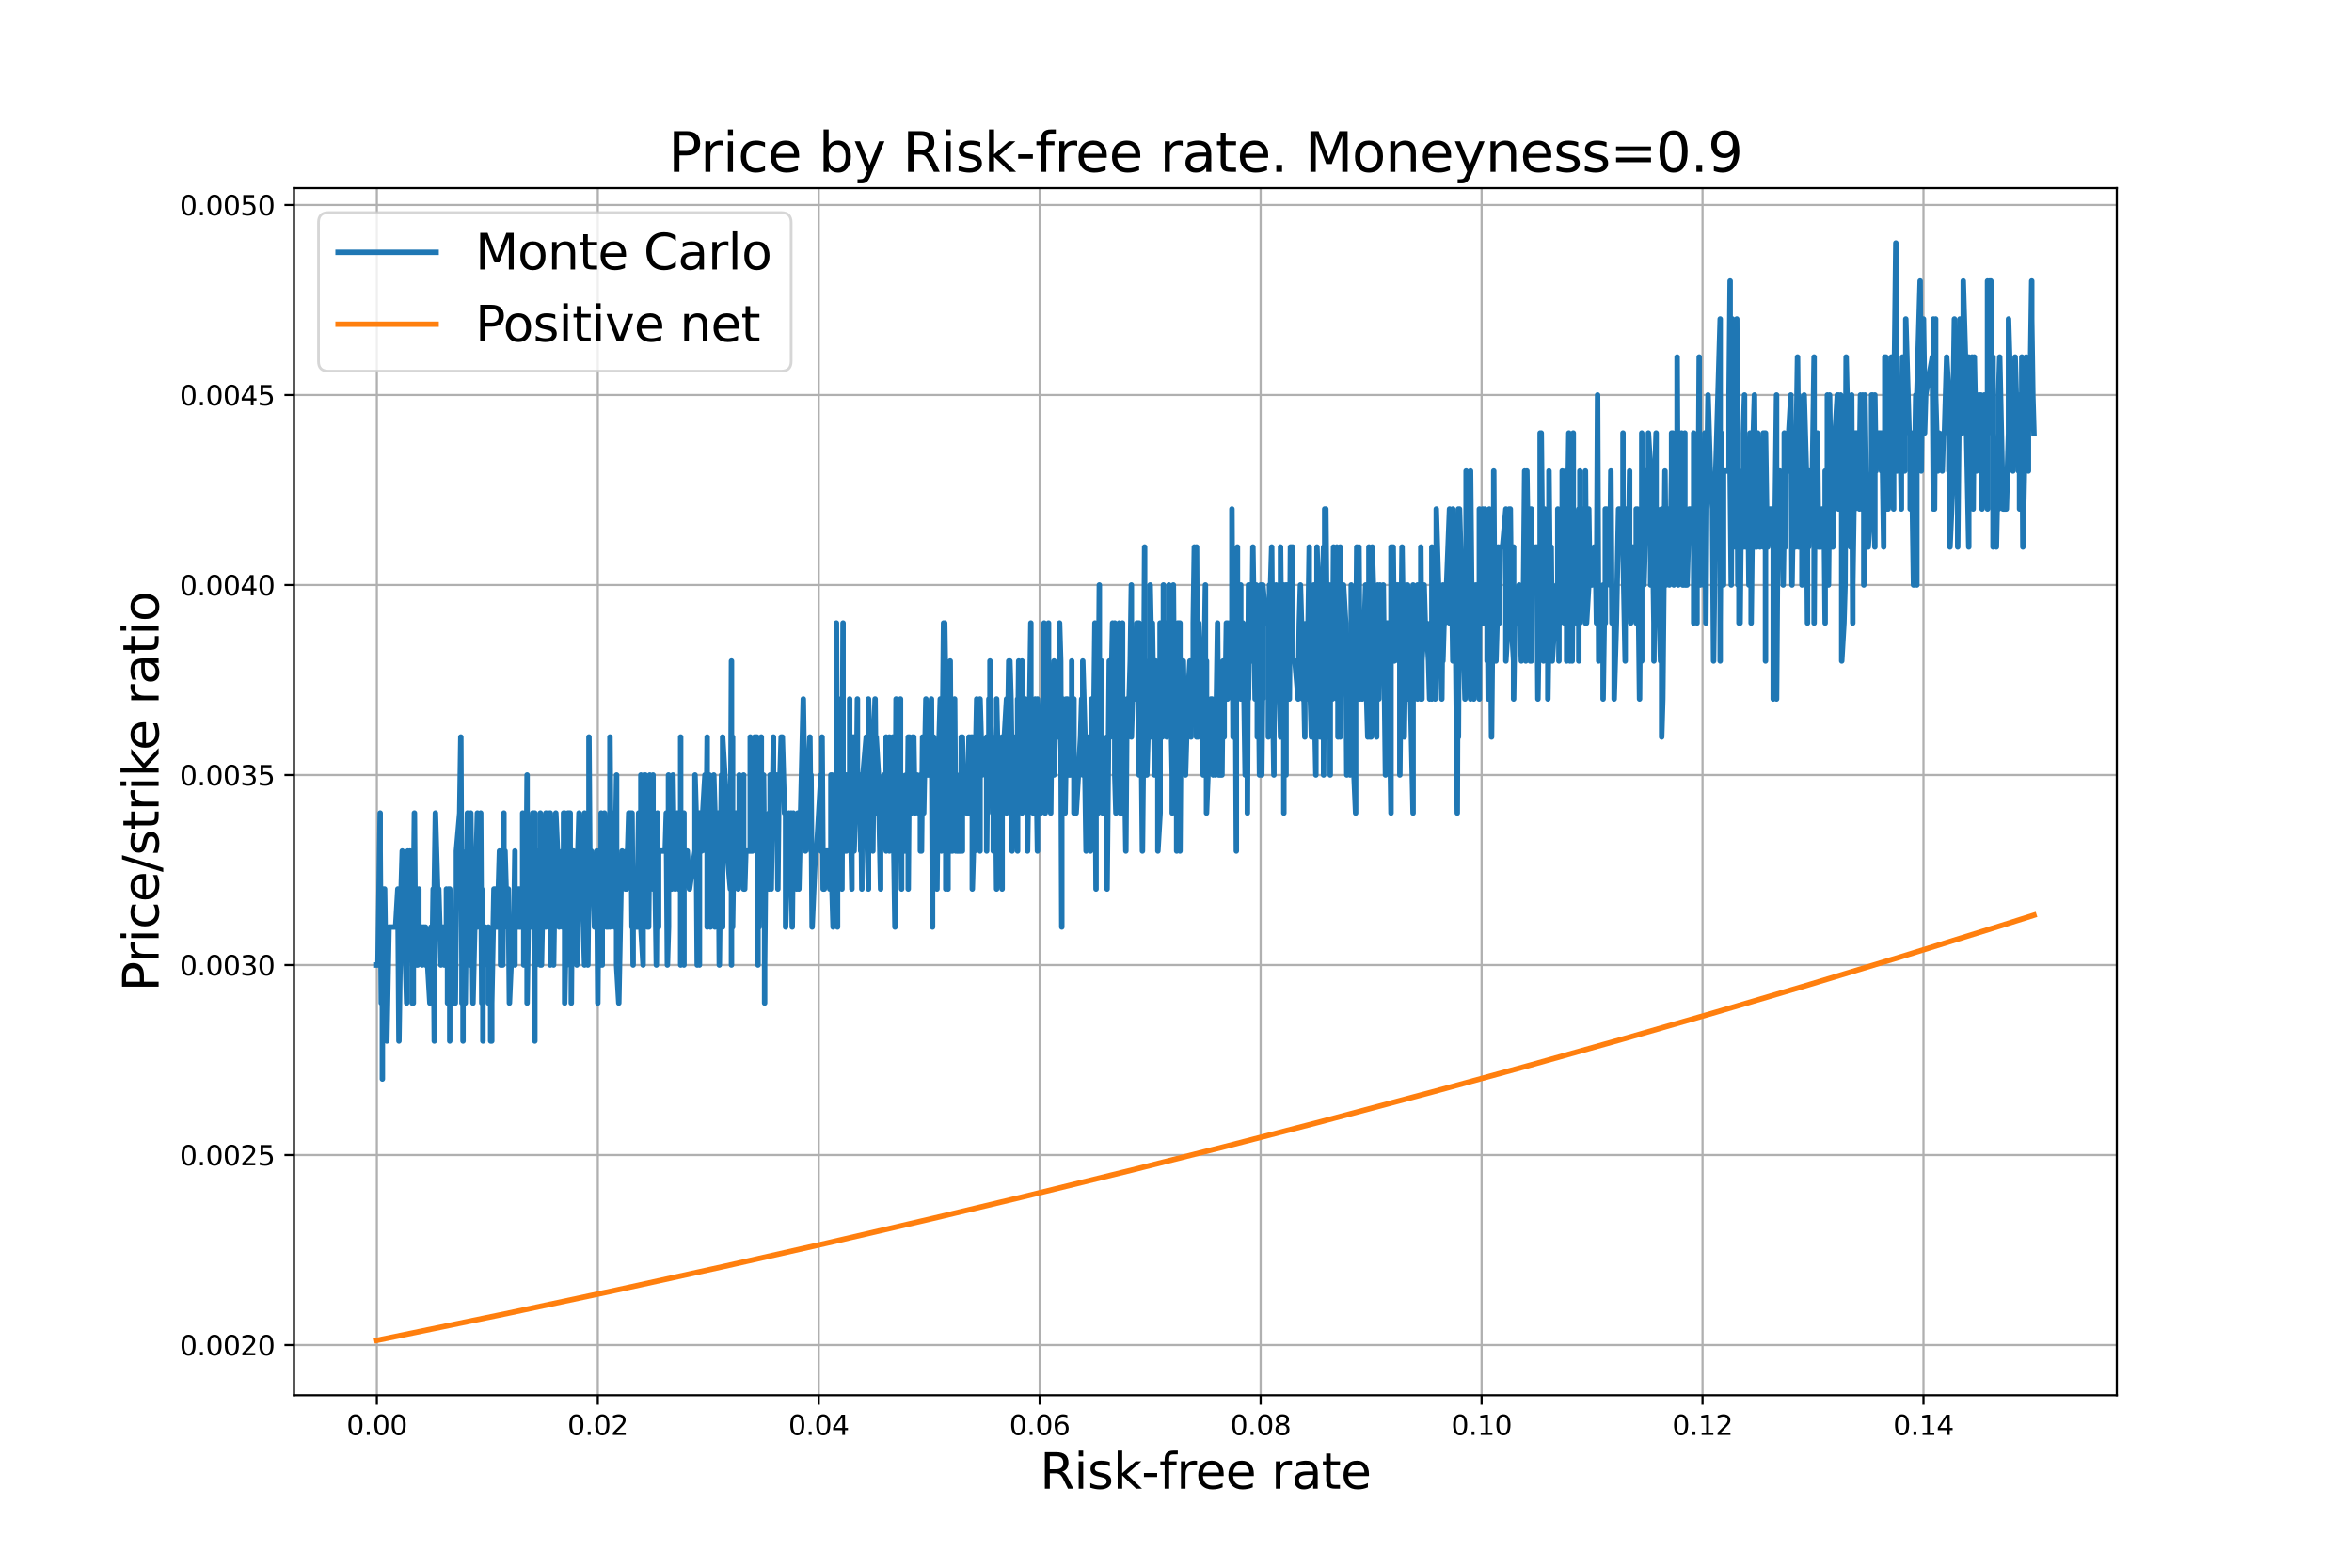 <?xml version="1.0" encoding="utf-8" standalone="no"?>
<!DOCTYPE svg PUBLIC "-//W3C//DTD SVG 1.1//EN"
  "http://www.w3.org/Graphics/SVG/1.1/DTD/svg11.dtd">
<svg xmlns:xlink="http://www.w3.org/1999/xlink" width="864pt" height="576pt" viewBox="0 0 864 576" xmlns="http://www.w3.org/2000/svg" version="1.1">
 <defs>
  <style type="text/css">*{stroke-linejoin: round; stroke-linecap: butt}</style>
 </defs>
 <g id="figure_1">
  <g id="patch_1">
   <path d="M 0 576 
L 864 576 
L 864 0 
L 0 0 
z
" style="fill: #ffffff"/>
  </g>
  <g id="axes_1">
   <g id="patch_2">
    <path d="M 108 512.64 
L 777.6 512.64 
L 777.6 69.12 
L 108 69.12 
z
" style="fill: #ffffff"/>
   </g>
   <g id="matplotlib.axis_1">
    <g id="xtick_1">
     <g id="line2d_1">
      <path d="M 138.436 512.64 
L 138.436 69.12 
" clip-path="url(#pa7f92587c5)" style="fill: none; stroke: #b0b0b0; stroke-width: 0.8; stroke-linecap: square"/>
     </g>
     <g id="line2d_2">
      <defs>
       <path id="md69e394bcd" d="M 0 0 
L 0 3.5 
" style="stroke: #000000; stroke-width: 0.8"/>
      </defs>
      <g>
       <use xlink:href="#md69e394bcd" x="138.436" y="512.64" style="stroke: #000000; stroke-width: 0.8"/>
      </g>
     </g>
     <g id="text_1">
      <!-- 0.00 -->
      <g transform="translate(127.304 527.238) scale(0.1 -0.1)">
       <defs>
        <path id="DejaVuSans-30" d="M 2034 4250 
Q 1547 4250 1301 3770 
Q 1056 3291 1056 2328 
Q 1056 1369 1301 889 
Q 1547 409 2034 409 
Q 2525 409 2770 889 
Q 3016 1369 3016 2328 
Q 3016 3291 2770 3770 
Q 2525 4250 2034 4250 
z
M 2034 4750 
Q 2819 4750 3233 4129 
Q 3647 3509 3647 2328 
Q 3647 1150 3233 529 
Q 2819 -91 2034 -91 
Q 1250 -91 836 529 
Q 422 1150 422 2328 
Q 422 3509 836 4129 
Q 1250 4750 2034 4750 
z
" transform="scale(0.016)"/>
        <path id="DejaVuSans-2e" d="M 684 794 
L 1344 794 
L 1344 0 
L 684 0 
L 684 794 
z
" transform="scale(0.016)"/>
       </defs>
       <use xlink:href="#DejaVuSans-30"/>
       <use xlink:href="#DejaVuSans-2e" x="63.623"/>
       <use xlink:href="#DejaVuSans-30" x="95.41"/>
       <use xlink:href="#DejaVuSans-30" x="159.033"/>
      </g>
     </g>
    </g>
    <g id="xtick_2">
     <g id="line2d_3">
      <path d="M 219.6 512.64 
L 219.6 69.12 
" clip-path="url(#pa7f92587c5)" style="fill: none; stroke: #b0b0b0; stroke-width: 0.8; stroke-linecap: square"/>
     </g>
     <g id="line2d_4">
      <g>
       <use xlink:href="#md69e394bcd" x="219.6" y="512.64" style="stroke: #000000; stroke-width: 0.8"/>
      </g>
     </g>
     <g id="text_2">
      <!-- 0.02 -->
      <g transform="translate(208.467 527.238) scale(0.1 -0.1)">
       <defs>
        <path id="DejaVuSans-32" d="M 1228 531 
L 3431 531 
L 3431 0 
L 469 0 
L 469 531 
Q 828 903 1448 1529 
Q 2069 2156 2228 2338 
Q 2531 2678 2651 2914 
Q 2772 3150 2772 3378 
Q 2772 3750 2511 3984 
Q 2250 4219 1831 4219 
Q 1534 4219 1204 4116 
Q 875 4013 500 3803 
L 500 4441 
Q 881 4594 1212 4672 
Q 1544 4750 1819 4750 
Q 2544 4750 2975 4387 
Q 3406 4025 3406 3419 
Q 3406 3131 3298 2873 
Q 3191 2616 2906 2266 
Q 2828 2175 2409 1742 
Q 1991 1309 1228 531 
z
" transform="scale(0.016)"/>
       </defs>
       <use xlink:href="#DejaVuSans-30"/>
       <use xlink:href="#DejaVuSans-2e" x="63.623"/>
       <use xlink:href="#DejaVuSans-30" x="95.41"/>
       <use xlink:href="#DejaVuSans-32" x="159.033"/>
      </g>
     </g>
    </g>
    <g id="xtick_3">
     <g id="line2d_5">
      <path d="M 300.764 512.64 
L 300.764 69.12 
" clip-path="url(#pa7f92587c5)" style="fill: none; stroke: #b0b0b0; stroke-width: 0.8; stroke-linecap: square"/>
     </g>
     <g id="line2d_6">
      <g>
       <use xlink:href="#md69e394bcd" x="300.764" y="512.64" style="stroke: #000000; stroke-width: 0.8"/>
      </g>
     </g>
     <g id="text_3">
      <!-- 0.04 -->
      <g transform="translate(289.631 527.238) scale(0.1 -0.1)">
       <defs>
        <path id="DejaVuSans-34" d="M 2419 4116 
L 825 1625 
L 2419 1625 
L 2419 4116 
z
M 2253 4666 
L 3047 4666 
L 3047 1625 
L 3713 1625 
L 3713 1100 
L 3047 1100 
L 3047 0 
L 2419 0 
L 2419 1100 
L 313 1100 
L 313 1709 
L 2253 4666 
z
" transform="scale(0.016)"/>
       </defs>
       <use xlink:href="#DejaVuSans-30"/>
       <use xlink:href="#DejaVuSans-2e" x="63.623"/>
       <use xlink:href="#DejaVuSans-30" x="95.41"/>
       <use xlink:href="#DejaVuSans-34" x="159.033"/>
      </g>
     </g>
    </g>
    <g id="xtick_4">
     <g id="line2d_7">
      <path d="M 381.927 512.64 
L 381.927 69.12 
" clip-path="url(#pa7f92587c5)" style="fill: none; stroke: #b0b0b0; stroke-width: 0.8; stroke-linecap: square"/>
     </g>
     <g id="line2d_8">
      <g>
       <use xlink:href="#md69e394bcd" x="381.927" y="512.64" style="stroke: #000000; stroke-width: 0.8"/>
      </g>
     </g>
     <g id="text_4">
      <!-- 0.06 -->
      <g transform="translate(370.794 527.238) scale(0.1 -0.1)">
       <defs>
        <path id="DejaVuSans-36" d="M 2113 2584 
Q 1688 2584 1439 2293 
Q 1191 2003 1191 1497 
Q 1191 994 1439 701 
Q 1688 409 2113 409 
Q 2538 409 2786 701 
Q 3034 994 3034 1497 
Q 3034 2003 2786 2293 
Q 2538 2584 2113 2584 
z
M 3366 4563 
L 3366 3988 
Q 3128 4100 2886 4159 
Q 2644 4219 2406 4219 
Q 1781 4219 1451 3797 
Q 1122 3375 1075 2522 
Q 1259 2794 1537 2939 
Q 1816 3084 2150 3084 
Q 2853 3084 3261 2657 
Q 3669 2231 3669 1497 
Q 3669 778 3244 343 
Q 2819 -91 2113 -91 
Q 1303 -91 875 529 
Q 447 1150 447 2328 
Q 447 3434 972 4092 
Q 1497 4750 2381 4750 
Q 2619 4750 2861 4703 
Q 3103 4656 3366 4563 
z
" transform="scale(0.016)"/>
       </defs>
       <use xlink:href="#DejaVuSans-30"/>
       <use xlink:href="#DejaVuSans-2e" x="63.623"/>
       <use xlink:href="#DejaVuSans-30" x="95.41"/>
       <use xlink:href="#DejaVuSans-36" x="159.033"/>
      </g>
     </g>
    </g>
    <g id="xtick_5">
     <g id="line2d_9">
      <path d="M 463.091 512.64 
L 463.091 69.12 
" clip-path="url(#pa7f92587c5)" style="fill: none; stroke: #b0b0b0; stroke-width: 0.8; stroke-linecap: square"/>
     </g>
     <g id="line2d_10">
      <g>
       <use xlink:href="#md69e394bcd" x="463.091" y="512.64" style="stroke: #000000; stroke-width: 0.8"/>
      </g>
     </g>
     <g id="text_5">
      <!-- 0.08 -->
      <g transform="translate(451.958 527.238) scale(0.1 -0.1)">
       <defs>
        <path id="DejaVuSans-38" d="M 2034 2216 
Q 1584 2216 1326 1975 
Q 1069 1734 1069 1313 
Q 1069 891 1326 650 
Q 1584 409 2034 409 
Q 2484 409 2743 651 
Q 3003 894 3003 1313 
Q 3003 1734 2745 1975 
Q 2488 2216 2034 2216 
z
M 1403 2484 
Q 997 2584 770 2862 
Q 544 3141 544 3541 
Q 544 4100 942 4425 
Q 1341 4750 2034 4750 
Q 2731 4750 3128 4425 
Q 3525 4100 3525 3541 
Q 3525 3141 3298 2862 
Q 3072 2584 2669 2484 
Q 3125 2378 3379 2068 
Q 3634 1759 3634 1313 
Q 3634 634 3220 271 
Q 2806 -91 2034 -91 
Q 1263 -91 848 271 
Q 434 634 434 1313 
Q 434 1759 690 2068 
Q 947 2378 1403 2484 
z
M 1172 3481 
Q 1172 3119 1398 2916 
Q 1625 2713 2034 2713 
Q 2441 2713 2670 2916 
Q 2900 3119 2900 3481 
Q 2900 3844 2670 4047 
Q 2441 4250 2034 4250 
Q 1625 4250 1398 4047 
Q 1172 3844 1172 3481 
z
" transform="scale(0.016)"/>
       </defs>
       <use xlink:href="#DejaVuSans-30"/>
       <use xlink:href="#DejaVuSans-2e" x="63.623"/>
       <use xlink:href="#DejaVuSans-30" x="95.41"/>
       <use xlink:href="#DejaVuSans-38" x="159.033"/>
      </g>
     </g>
    </g>
    <g id="xtick_6">
     <g id="line2d_11">
      <path d="M 544.255 512.64 
L 544.255 69.12 
" clip-path="url(#pa7f92587c5)" style="fill: none; stroke: #b0b0b0; stroke-width: 0.8; stroke-linecap: square"/>
     </g>
     <g id="line2d_12">
      <g>
       <use xlink:href="#md69e394bcd" x="544.255" y="512.64" style="stroke: #000000; stroke-width: 0.8"/>
      </g>
     </g>
     <g id="text_6">
      <!-- 0.10 -->
      <g transform="translate(533.122 527.238) scale(0.1 -0.1)">
       <defs>
        <path id="DejaVuSans-31" d="M 794 531 
L 1825 531 
L 1825 4091 
L 703 3866 
L 703 4441 
L 1819 4666 
L 2450 4666 
L 2450 531 
L 3481 531 
L 3481 0 
L 794 0 
L 794 531 
z
" transform="scale(0.016)"/>
       </defs>
       <use xlink:href="#DejaVuSans-30"/>
       <use xlink:href="#DejaVuSans-2e" x="63.623"/>
       <use xlink:href="#DejaVuSans-31" x="95.41"/>
       <use xlink:href="#DejaVuSans-30" x="159.033"/>
      </g>
     </g>
    </g>
    <g id="xtick_7">
     <g id="line2d_13">
      <path d="M 625.418 512.64 
L 625.418 69.12 
" clip-path="url(#pa7f92587c5)" style="fill: none; stroke: #b0b0b0; stroke-width: 0.8; stroke-linecap: square"/>
     </g>
     <g id="line2d_14">
      <g>
       <use xlink:href="#md69e394bcd" x="625.418" y="512.64" style="stroke: #000000; stroke-width: 0.8"/>
      </g>
     </g>
     <g id="text_7">
      <!-- 0.12 -->
      <g transform="translate(614.285 527.238) scale(0.1 -0.1)">
       <use xlink:href="#DejaVuSans-30"/>
       <use xlink:href="#DejaVuSans-2e" x="63.623"/>
       <use xlink:href="#DejaVuSans-31" x="95.41"/>
       <use xlink:href="#DejaVuSans-32" x="159.033"/>
      </g>
     </g>
    </g>
    <g id="xtick_8">
     <g id="line2d_15">
      <path d="M 706.582 512.64 
L 706.582 69.12 
" clip-path="url(#pa7f92587c5)" style="fill: none; stroke: #b0b0b0; stroke-width: 0.8; stroke-linecap: square"/>
     </g>
     <g id="line2d_16">
      <g>
       <use xlink:href="#md69e394bcd" x="706.582" y="512.64" style="stroke: #000000; stroke-width: 0.8"/>
      </g>
     </g>
     <g id="text_8">
      <!-- 0.14 -->
      <g transform="translate(695.449 527.238) scale(0.1 -0.1)">
       <use xlink:href="#DejaVuSans-30"/>
       <use xlink:href="#DejaVuSans-2e" x="63.623"/>
       <use xlink:href="#DejaVuSans-31" x="95.41"/>
       <use xlink:href="#DejaVuSans-34" x="159.033"/>
      </g>
     </g>
    </g>
    <g id="text_9">
     <!-- Risk-free rate -->
     <g transform="translate(382.016 546.995) scale(0.18 -0.18)">
      <defs>
       <path id="DejaVuSans-52" d="M 2841 2188 
Q 3044 2119 3236 1894 
Q 3428 1669 3622 1275 
L 4263 0 
L 3584 0 
L 2988 1197 
Q 2756 1666 2539 1819 
Q 2322 1972 1947 1972 
L 1259 1972 
L 1259 0 
L 628 0 
L 628 4666 
L 2053 4666 
Q 2853 4666 3247 4331 
Q 3641 3997 3641 3322 
Q 3641 2881 3436 2590 
Q 3231 2300 2841 2188 
z
M 1259 4147 
L 1259 2491 
L 2053 2491 
Q 2509 2491 2742 2702 
Q 2975 2913 2975 3322 
Q 2975 3731 2742 3939 
Q 2509 4147 2053 4147 
L 1259 4147 
z
" transform="scale(0.016)"/>
       <path id="DejaVuSans-69" d="M 603 3500 
L 1178 3500 
L 1178 0 
L 603 0 
L 603 3500 
z
M 603 4863 
L 1178 4863 
L 1178 4134 
L 603 4134 
L 603 4863 
z
" transform="scale(0.016)"/>
       <path id="DejaVuSans-73" d="M 2834 3397 
L 2834 2853 
Q 2591 2978 2328 3040 
Q 2066 3103 1784 3103 
Q 1356 3103 1142 2972 
Q 928 2841 928 2578 
Q 928 2378 1081 2264 
Q 1234 2150 1697 2047 
L 1894 2003 
Q 2506 1872 2764 1633 
Q 3022 1394 3022 966 
Q 3022 478 2636 193 
Q 2250 -91 1575 -91 
Q 1294 -91 989 -36 
Q 684 19 347 128 
L 347 722 
Q 666 556 975 473 
Q 1284 391 1588 391 
Q 1994 391 2212 530 
Q 2431 669 2431 922 
Q 2431 1156 2273 1281 
Q 2116 1406 1581 1522 
L 1381 1569 
Q 847 1681 609 1914 
Q 372 2147 372 2553 
Q 372 3047 722 3315 
Q 1072 3584 1716 3584 
Q 2034 3584 2315 3537 
Q 2597 3491 2834 3397 
z
" transform="scale(0.016)"/>
       <path id="DejaVuSans-6b" d="M 581 4863 
L 1159 4863 
L 1159 1991 
L 2875 3500 
L 3609 3500 
L 1753 1863 
L 3688 0 
L 2938 0 
L 1159 1709 
L 1159 0 
L 581 0 
L 581 4863 
z
" transform="scale(0.016)"/>
       <path id="DejaVuSans-2d" d="M 313 2009 
L 1997 2009 
L 1997 1497 
L 313 1497 
L 313 2009 
z
" transform="scale(0.016)"/>
       <path id="DejaVuSans-66" d="M 2375 4863 
L 2375 4384 
L 1825 4384 
Q 1516 4384 1395 4259 
Q 1275 4134 1275 3809 
L 1275 3500 
L 2222 3500 
L 2222 3053 
L 1275 3053 
L 1275 0 
L 697 0 
L 697 3053 
L 147 3053 
L 147 3500 
L 697 3500 
L 697 3744 
Q 697 4328 969 4595 
Q 1241 4863 1831 4863 
L 2375 4863 
z
" transform="scale(0.016)"/>
       <path id="DejaVuSans-72" d="M 2631 2963 
Q 2534 3019 2420 3045 
Q 2306 3072 2169 3072 
Q 1681 3072 1420 2755 
Q 1159 2438 1159 1844 
L 1159 0 
L 581 0 
L 581 3500 
L 1159 3500 
L 1159 2956 
Q 1341 3275 1631 3429 
Q 1922 3584 2338 3584 
Q 2397 3584 2469 3576 
Q 2541 3569 2628 3553 
L 2631 2963 
z
" transform="scale(0.016)"/>
       <path id="DejaVuSans-65" d="M 3597 1894 
L 3597 1613 
L 953 1613 
Q 991 1019 1311 708 
Q 1631 397 2203 397 
Q 2534 397 2845 478 
Q 3156 559 3463 722 
L 3463 178 
Q 3153 47 2828 -22 
Q 2503 -91 2169 -91 
Q 1331 -91 842 396 
Q 353 884 353 1716 
Q 353 2575 817 3079 
Q 1281 3584 2069 3584 
Q 2775 3584 3186 3129 
Q 3597 2675 3597 1894 
z
M 3022 2063 
Q 3016 2534 2758 2815 
Q 2500 3097 2075 3097 
Q 1594 3097 1305 2825 
Q 1016 2553 972 2059 
L 3022 2063 
z
" transform="scale(0.016)"/>
       <path id="DejaVuSans-20" transform="scale(0.016)"/>
       <path id="DejaVuSans-61" d="M 2194 1759 
Q 1497 1759 1228 1600 
Q 959 1441 959 1056 
Q 959 750 1161 570 
Q 1363 391 1709 391 
Q 2188 391 2477 730 
Q 2766 1069 2766 1631 
L 2766 1759 
L 2194 1759 
z
M 3341 1997 
L 3341 0 
L 2766 0 
L 2766 531 
Q 2569 213 2275 61 
Q 1981 -91 1556 -91 
Q 1019 -91 701 211 
Q 384 513 384 1019 
Q 384 1609 779 1909 
Q 1175 2209 1959 2209 
L 2766 2209 
L 2766 2266 
Q 2766 2663 2505 2880 
Q 2244 3097 1772 3097 
Q 1472 3097 1187 3025 
Q 903 2953 641 2809 
L 641 3341 
Q 956 3463 1253 3523 
Q 1550 3584 1831 3584 
Q 2591 3584 2966 3190 
Q 3341 2797 3341 1997 
z
" transform="scale(0.016)"/>
       <path id="DejaVuSans-74" d="M 1172 4494 
L 1172 3500 
L 2356 3500 
L 2356 3053 
L 1172 3053 
L 1172 1153 
Q 1172 725 1289 603 
Q 1406 481 1766 481 
L 2356 481 
L 2356 0 
L 1766 0 
Q 1100 0 847 248 
Q 594 497 594 1153 
L 594 3053 
L 172 3053 
L 172 3500 
L 594 3500 
L 594 4494 
L 1172 4494 
z
" transform="scale(0.016)"/>
      </defs>
      <use xlink:href="#DejaVuSans-52"/>
      <use xlink:href="#DejaVuSans-69" x="69.482"/>
      <use xlink:href="#DejaVuSans-73" x="97.266"/>
      <use xlink:href="#DejaVuSans-6b" x="149.365"/>
      <use xlink:href="#DejaVuSans-2d" x="207.275"/>
      <use xlink:href="#DejaVuSans-66" x="243.359"/>
      <use xlink:href="#DejaVuSans-72" x="278.564"/>
      <use xlink:href="#DejaVuSans-65" x="317.428"/>
      <use xlink:href="#DejaVuSans-65" x="378.951"/>
      <use xlink:href="#DejaVuSans-20" x="440.475"/>
      <use xlink:href="#DejaVuSans-72" x="472.262"/>
      <use xlink:href="#DejaVuSans-61" x="513.375"/>
      <use xlink:href="#DejaVuSans-74" x="574.654"/>
      <use xlink:href="#DejaVuSans-65" x="613.863"/>
     </g>
    </g>
   </g>
   <g id="matplotlib.axis_2">
    <g id="ytick_1">
     <g id="line2d_17">
      <path d="M 108 494.196 
L 777.6 494.196 
" clip-path="url(#pa7f92587c5)" style="fill: none; stroke: #b0b0b0; stroke-width: 0.8; stroke-linecap: square"/>
     </g>
     <g id="line2d_18">
      <defs>
       <path id="m7ea3ec7fb9" d="M 0 0 
L -3.5 0 
" style="stroke: #000000; stroke-width: 0.8"/>
      </defs>
      <g>
       <use xlink:href="#m7ea3ec7fb9" x="108" y="494.196" style="stroke: #000000; stroke-width: 0.8"/>
      </g>
     </g>
     <g id="text_10">
      <!-- 0.0020 -->
      <g transform="translate(66.009 497.995) scale(0.1 -0.1)">
       <use xlink:href="#DejaVuSans-30"/>
       <use xlink:href="#DejaVuSans-2e" x="63.623"/>
       <use xlink:href="#DejaVuSans-30" x="95.41"/>
       <use xlink:href="#DejaVuSans-30" x="159.033"/>
       <use xlink:href="#DejaVuSans-32" x="222.656"/>
       <use xlink:href="#DejaVuSans-30" x="286.279"/>
      </g>
     </g>
    </g>
    <g id="ytick_2">
     <g id="line2d_19">
      <path d="M 108 424.383 
L 777.6 424.383 
" clip-path="url(#pa7f92587c5)" style="fill: none; stroke: #b0b0b0; stroke-width: 0.8; stroke-linecap: square"/>
     </g>
     <g id="line2d_20">
      <g>
       <use xlink:href="#m7ea3ec7fb9" x="108" y="424.383" style="stroke: #000000; stroke-width: 0.8"/>
      </g>
     </g>
     <g id="text_11">
      <!-- 0.0025 -->
      <g transform="translate(66.009 428.182) scale(0.1 -0.1)">
       <defs>
        <path id="DejaVuSans-35" d="M 691 4666 
L 3169 4666 
L 3169 4134 
L 1269 4134 
L 1269 2991 
Q 1406 3038 1543 3061 
Q 1681 3084 1819 3084 
Q 2600 3084 3056 2656 
Q 3513 2228 3513 1497 
Q 3513 744 3044 326 
Q 2575 -91 1722 -91 
Q 1428 -91 1123 -41 
Q 819 9 494 109 
L 494 744 
Q 775 591 1075 516 
Q 1375 441 1709 441 
Q 2250 441 2565 725 
Q 2881 1009 2881 1497 
Q 2881 1984 2565 2268 
Q 2250 2553 1709 2553 
Q 1456 2553 1204 2497 
Q 953 2441 691 2322 
L 691 4666 
z
" transform="scale(0.016)"/>
       </defs>
       <use xlink:href="#DejaVuSans-30"/>
       <use xlink:href="#DejaVuSans-2e" x="63.623"/>
       <use xlink:href="#DejaVuSans-30" x="95.41"/>
       <use xlink:href="#DejaVuSans-30" x="159.033"/>
       <use xlink:href="#DejaVuSans-32" x="222.656"/>
       <use xlink:href="#DejaVuSans-35" x="286.279"/>
      </g>
     </g>
    </g>
    <g id="ytick_3">
     <g id="line2d_21">
      <path d="M 108 354.57 
L 777.6 354.57 
" clip-path="url(#pa7f92587c5)" style="fill: none; stroke: #b0b0b0; stroke-width: 0.8; stroke-linecap: square"/>
     </g>
     <g id="line2d_22">
      <g>
       <use xlink:href="#m7ea3ec7fb9" x="108" y="354.57" style="stroke: #000000; stroke-width: 0.8"/>
      </g>
     </g>
     <g id="text_12">
      <!-- 0.0030 -->
      <g transform="translate(66.009 358.369) scale(0.1 -0.1)">
       <defs>
        <path id="DejaVuSans-33" d="M 2597 2516 
Q 3050 2419 3304 2112 
Q 3559 1806 3559 1356 
Q 3559 666 3084 287 
Q 2609 -91 1734 -91 
Q 1441 -91 1130 -33 
Q 819 25 488 141 
L 488 750 
Q 750 597 1062 519 
Q 1375 441 1716 441 
Q 2309 441 2620 675 
Q 2931 909 2931 1356 
Q 2931 1769 2642 2001 
Q 2353 2234 1838 2234 
L 1294 2234 
L 1294 2753 
L 1863 2753 
Q 2328 2753 2575 2939 
Q 2822 3125 2822 3475 
Q 2822 3834 2567 4026 
Q 2313 4219 1838 4219 
Q 1578 4219 1281 4162 
Q 984 4106 628 3988 
L 628 4550 
Q 988 4650 1302 4700 
Q 1616 4750 1894 4750 
Q 2613 4750 3031 4423 
Q 3450 4097 3450 3541 
Q 3450 3153 3228 2886 
Q 3006 2619 2597 2516 
z
" transform="scale(0.016)"/>
       </defs>
       <use xlink:href="#DejaVuSans-30"/>
       <use xlink:href="#DejaVuSans-2e" x="63.623"/>
       <use xlink:href="#DejaVuSans-30" x="95.41"/>
       <use xlink:href="#DejaVuSans-30" x="159.033"/>
       <use xlink:href="#DejaVuSans-33" x="222.656"/>
       <use xlink:href="#DejaVuSans-30" x="286.279"/>
      </g>
     </g>
    </g>
    <g id="ytick_4">
     <g id="line2d_23">
      <path d="M 108 284.757 
L 777.6 284.757 
" clip-path="url(#pa7f92587c5)" style="fill: none; stroke: #b0b0b0; stroke-width: 0.8; stroke-linecap: square"/>
     </g>
     <g id="line2d_24">
      <g>
       <use xlink:href="#m7ea3ec7fb9" x="108" y="284.757" style="stroke: #000000; stroke-width: 0.8"/>
      </g>
     </g>
     <g id="text_13">
      <!-- 0.0035 -->
      <g transform="translate(66.009 288.556) scale(0.1 -0.1)">
       <use xlink:href="#DejaVuSans-30"/>
       <use xlink:href="#DejaVuSans-2e" x="63.623"/>
       <use xlink:href="#DejaVuSans-30" x="95.41"/>
       <use xlink:href="#DejaVuSans-30" x="159.033"/>
       <use xlink:href="#DejaVuSans-33" x="222.656"/>
       <use xlink:href="#DejaVuSans-35" x="286.279"/>
      </g>
     </g>
    </g>
    <g id="ytick_5">
     <g id="line2d_25">
      <path d="M 108 214.943 
L 777.6 214.943 
" clip-path="url(#pa7f92587c5)" style="fill: none; stroke: #b0b0b0; stroke-width: 0.8; stroke-linecap: square"/>
     </g>
     <g id="line2d_26">
      <g>
       <use xlink:href="#m7ea3ec7fb9" x="108" y="214.943" style="stroke: #000000; stroke-width: 0.8"/>
      </g>
     </g>
     <g id="text_14">
      <!-- 0.0040 -->
      <g transform="translate(66.009 218.743) scale(0.1 -0.1)">
       <use xlink:href="#DejaVuSans-30"/>
       <use xlink:href="#DejaVuSans-2e" x="63.623"/>
       <use xlink:href="#DejaVuSans-30" x="95.41"/>
       <use xlink:href="#DejaVuSans-30" x="159.033"/>
       <use xlink:href="#DejaVuSans-34" x="222.656"/>
       <use xlink:href="#DejaVuSans-30" x="286.279"/>
      </g>
     </g>
    </g>
    <g id="ytick_6">
     <g id="line2d_27">
      <path d="M 108 145.13 
L 777.6 145.13 
" clip-path="url(#pa7f92587c5)" style="fill: none; stroke: #b0b0b0; stroke-width: 0.8; stroke-linecap: square"/>
     </g>
     <g id="line2d_28">
      <g>
       <use xlink:href="#m7ea3ec7fb9" x="108" y="145.13" style="stroke: #000000; stroke-width: 0.8"/>
      </g>
     </g>
     <g id="text_15">
      <!-- 0.0045 -->
      <g transform="translate(66.009 148.929) scale(0.1 -0.1)">
       <use xlink:href="#DejaVuSans-30"/>
       <use xlink:href="#DejaVuSans-2e" x="63.623"/>
       <use xlink:href="#DejaVuSans-30" x="95.41"/>
       <use xlink:href="#DejaVuSans-30" x="159.033"/>
       <use xlink:href="#DejaVuSans-34" x="222.656"/>
       <use xlink:href="#DejaVuSans-35" x="286.279"/>
      </g>
     </g>
    </g>
    <g id="ytick_7">
     <g id="line2d_29">
      <path d="M 108 75.317 
L 777.6 75.317 
" clip-path="url(#pa7f92587c5)" style="fill: none; stroke: #b0b0b0; stroke-width: 0.8; stroke-linecap: square"/>
     </g>
     <g id="line2d_30">
      <g>
       <use xlink:href="#m7ea3ec7fb9" x="108" y="75.317" style="stroke: #000000; stroke-width: 0.8"/>
      </g>
     </g>
     <g id="text_16">
      <!-- 0.0050 -->
      <g transform="translate(66.009 79.116) scale(0.1 -0.1)">
       <use xlink:href="#DejaVuSans-30"/>
       <use xlink:href="#DejaVuSans-2e" x="63.623"/>
       <use xlink:href="#DejaVuSans-30" x="95.41"/>
       <use xlink:href="#DejaVuSans-30" x="159.033"/>
       <use xlink:href="#DejaVuSans-35" x="222.656"/>
       <use xlink:href="#DejaVuSans-30" x="286.279"/>
      </g>
     </g>
    </g>
    <g id="text_17">
     <!-- Price/strike ratio -->
     <g transform="translate(58.266 364.319) rotate(-90) scale(0.18 -0.18)">
      <defs>
       <path id="DejaVuSans-50" d="M 1259 4147 
L 1259 2394 
L 2053 2394 
Q 2494 2394 2734 2622 
Q 2975 2850 2975 3272 
Q 2975 3691 2734 3919 
Q 2494 4147 2053 4147 
L 1259 4147 
z
M 628 4666 
L 2053 4666 
Q 2838 4666 3239 4311 
Q 3641 3956 3641 3272 
Q 3641 2581 3239 2228 
Q 2838 1875 2053 1875 
L 1259 1875 
L 1259 0 
L 628 0 
L 628 4666 
z
" transform="scale(0.016)"/>
       <path id="DejaVuSans-63" d="M 3122 3366 
L 3122 2828 
Q 2878 2963 2633 3030 
Q 2388 3097 2138 3097 
Q 1578 3097 1268 2742 
Q 959 2388 959 1747 
Q 959 1106 1268 751 
Q 1578 397 2138 397 
Q 2388 397 2633 464 
Q 2878 531 3122 666 
L 3122 134 
Q 2881 22 2623 -34 
Q 2366 -91 2075 -91 
Q 1284 -91 818 406 
Q 353 903 353 1747 
Q 353 2603 823 3093 
Q 1294 3584 2113 3584 
Q 2378 3584 2631 3529 
Q 2884 3475 3122 3366 
z
" transform="scale(0.016)"/>
       <path id="DejaVuSans-2f" d="M 1625 4666 
L 2156 4666 
L 531 -594 
L 0 -594 
L 1625 4666 
z
" transform="scale(0.016)"/>
       <path id="DejaVuSans-6f" d="M 1959 3097 
Q 1497 3097 1228 2736 
Q 959 2375 959 1747 
Q 959 1119 1226 758 
Q 1494 397 1959 397 
Q 2419 397 2687 759 
Q 2956 1122 2956 1747 
Q 2956 2369 2687 2733 
Q 2419 3097 1959 3097 
z
M 1959 3584 
Q 2709 3584 3137 3096 
Q 3566 2609 3566 1747 
Q 3566 888 3137 398 
Q 2709 -91 1959 -91 
Q 1206 -91 779 398 
Q 353 888 353 1747 
Q 353 2609 779 3096 
Q 1206 3584 1959 3584 
z
" transform="scale(0.016)"/>
      </defs>
      <use xlink:href="#DejaVuSans-50"/>
      <use xlink:href="#DejaVuSans-72" x="58.553"/>
      <use xlink:href="#DejaVuSans-69" x="99.666"/>
      <use xlink:href="#DejaVuSans-63" x="127.449"/>
      <use xlink:href="#DejaVuSans-65" x="182.43"/>
      <use xlink:href="#DejaVuSans-2f" x="243.953"/>
      <use xlink:href="#DejaVuSans-73" x="277.645"/>
      <use xlink:href="#DejaVuSans-74" x="329.744"/>
      <use xlink:href="#DejaVuSans-72" x="368.953"/>
      <use xlink:href="#DejaVuSans-69" x="410.066"/>
      <use xlink:href="#DejaVuSans-6b" x="437.85"/>
      <use xlink:href="#DejaVuSans-65" x="492.135"/>
      <use xlink:href="#DejaVuSans-20" x="553.658"/>
      <use xlink:href="#DejaVuSans-72" x="585.445"/>
      <use xlink:href="#DejaVuSans-61" x="626.559"/>
      <use xlink:href="#DejaVuSans-74" x="687.838"/>
      <use xlink:href="#DejaVuSans-69" x="727.047"/>
      <use xlink:href="#DejaVuSans-6f" x="754.83"/>
     </g>
    </g>
   </g>
   <g id="line2d_31">
    <path d="M 138.436 354.57 
L 138.842 354.57 
L 139.654 298.719 
L 139.654 326.644 
L 139.654 312.682 
L 140.06 368.532 
L 140.465 340.607 
L 140.465 396.457 
L 140.465 382.495 
L 140.871 354.57 
L 140.871 326.644 
L 140.871 340.607 
L 141.277 368.532 
L 141.277 368.532 
L 141.277 326.644 
L 142.089 382.495 
L 142.9 340.607 
L 142.9 340.607 
L 145.335 340.607 
L 146.147 326.644 
L 146.553 382.495 
L 147.364 326.644 
L 147.77 312.682 
L 147.77 340.607 
L 147.77 340.607 
L 148.176 326.644 
L 149.393 368.532 
L 149.393 354.57 
L 149.799 312.682 
L 150.611 326.644 
L 150.611 340.607 
L 150.611 312.682 
L 151.423 354.57 
L 151.423 354.57 
L 151.423 368.532 
L 151.828 354.57 
L 151.828 340.607 
L 151.828 368.532 
L 151.828 340.607 
L 152.234 298.719 
L 152.64 354.57 
L 152.64 340.607 
L 153.046 354.57 
L 153.452 354.57 
L 153.452 340.607 
L 153.857 326.644 
L 153.857 340.607 
L 155.075 340.607 
L 155.075 354.57 
L 155.481 340.607 
L 155.887 340.607 
L 156.292 354.57 
L 156.292 340.607 
L 157.916 368.532 
L 158.321 340.607 
L 158.727 354.57 
L 159.133 326.644 
L 159.539 382.495 
L 159.539 326.644 
L 159.945 298.719 
L 161.162 340.607 
L 161.162 326.644 
L 161.974 354.57 
L 161.974 354.57 
L 162.785 340.607 
L 163.191 354.57 
L 163.597 354.57 
L 163.597 354.57 
L 164.003 340.607 
L 164.003 354.57 
L 164.003 326.644 
L 164.409 354.57 
L 164.409 368.532 
L 164.815 340.607 
L 164.815 326.644 
L 165.22 368.532 
L 165.22 326.644 
L 165.22 382.495 
L 165.22 326.644 
L 165.626 340.607 
L 165.626 354.57 
L 166.032 340.607 
L 166.844 368.532 
L 167.249 368.532 
L 167.655 326.644 
L 167.655 312.682 
L 168.873 298.719 
L 169.279 270.794 
L 169.684 354.57 
L 169.684 312.682 
L 169.684 368.532 
L 170.09 340.607 
L 170.09 382.495 
L 170.09 340.607 
L 170.496 326.644 
L 170.496 354.57 
L 170.902 368.532 
L 171.713 298.719 
L 171.713 326.644 
L 171.713 326.644 
L 172.525 354.57 
L 172.931 298.719 
L 172.931 340.607 
L 172.931 298.719 
L 173.743 368.532 
L 173.743 340.607 
L 173.743 368.532 
L 175.366 298.719 
L 175.366 340.607 
L 175.772 312.682 
L 176.583 298.719 
L 176.989 368.532 
L 176.989 326.644 
L 176.989 368.532 
L 177.395 340.607 
L 177.395 382.495 
L 177.395 340.607 
L 178.207 340.607 
L 179.018 354.57 
L 179.424 340.607 
L 179.424 368.532 
L 179.424 354.57 
L 180.236 354.57 
L 180.236 354.57 
L 180.236 382.495 
L 180.641 382.495 
L 180.641 368.532 
L 181.453 326.644 
L 182.265 326.644 
L 182.265 340.607 
L 182.265 340.607 
L 182.671 340.607 
L 182.671 340.607 
L 183.482 312.682 
L 183.482 340.607 
L 183.482 340.607 
L 183.888 340.607 
L 183.888 354.57 
L 184.7 354.57 
L 185.105 298.719 
L 185.105 312.682 
L 185.511 312.682 
L 186.323 340.607 
L 186.323 326.644 
L 186.729 326.644 
L 187.135 368.532 
L 188.352 340.607 
L 188.758 340.607 
L 189.164 312.682 
L 189.164 354.57 
L 189.164 326.644 
L 190.381 340.607 
L 190.381 326.644 
L 190.787 326.644 
L 190.787 340.607 
L 191.193 340.607 
L 191.193 326.644 
L 191.599 326.644 
L 191.599 340.607 
L 192.004 326.644 
L 192.004 298.719 
L 192.004 298.719 
L 192.41 340.607 
L 192.41 354.57 
L 192.41 326.644 
L 192.816 326.644 
L 192.816 340.607 
L 192.816 326.644 
L 193.222 340.607 
L 193.628 284.756 
L 193.628 368.532 
L 194.033 340.607 
L 195.251 326.644 
L 195.251 340.607 
L 195.251 312.682 
L 195.657 298.719 
L 196.468 298.719 
L 196.468 382.495 
L 196.468 312.682 
L 196.874 354.57 
L 196.874 354.57 
L 197.686 340.607 
L 197.686 312.682 
L 197.686 312.682 
L 198.092 312.682 
L 198.092 312.682 
L 198.497 354.57 
L 198.497 298.719 
L 198.497 326.644 
L 198.903 354.57 
L 199.715 312.682 
L 200.527 298.719 
L 200.527 340.607 
L 200.932 312.682 
L 201.338 312.682 
L 201.338 298.719 
L 201.744 340.607 
L 201.744 340.607 
L 202.15 340.607 
L 202.15 354.57 
L 202.15 298.719 
L 202.556 340.607 
L 202.961 326.644 
L 203.367 354.57 
L 204.179 298.719 
L 205.396 326.644 
L 205.396 340.607 
L 206.614 312.682 
L 206.614 340.607 
L 206.614 340.607 
L 207.02 340.607 
L 207.02 298.719 
L 207.425 298.719 
L 207.425 368.532 
L 208.237 326.644 
L 208.237 354.57 
L 208.643 340.607 
L 208.643 298.719 
L 209.455 298.719 
L 209.455 340.607 
L 209.86 354.57 
L 209.86 368.532 
L 209.86 368.532 
L 210.266 312.682 
L 210.672 312.682 
L 211.078 326.644 
L 211.484 326.644 
L 211.484 326.644 
L 211.484 340.607 
L 211.889 354.57 
L 211.889 340.607 
L 212.295 312.682 
L 212.701 298.719 
L 214.324 340.607 
L 214.73 354.57 
L 214.73 298.719 
L 215.542 312.682 
L 215.948 312.682 
L 215.948 354.57 
L 216.353 312.682 
L 216.353 270.794 
L 216.759 326.644 
L 217.165 312.682 
L 217.977 326.644 
L 218.383 340.607 
L 218.383 340.607 
L 219.194 340.607 
L 219.194 312.682 
L 219.6 368.532 
L 220.006 312.682 
L 220.817 340.607 
L 220.817 354.57 
L 220.817 298.719 
L 221.223 354.57 
L 221.223 326.644 
L 221.629 340.607 
L 222.035 298.719 
L 222.035 298.719 
L 222.441 312.682 
L 222.441 326.644 
L 222.847 340.607 
L 222.847 312.682 
L 223.252 340.607 
L 223.252 312.682 
L 224.064 326.644 
L 224.064 340.607 
L 224.064 270.794 
L 224.47 326.644 
L 224.47 326.644 
L 225.281 326.644 
L 225.687 340.607 
L 225.687 298.719 
L 225.687 312.682 
L 226.093 312.682 
L 226.093 312.682 
L 226.499 284.756 
L 226.499 354.57 
L 227.311 368.532 
L 228.122 326.644 
L 228.528 312.682 
L 229.745 326.644 
L 230.151 312.682 
L 230.151 326.644 
L 230.151 312.682 
L 230.557 312.682 
L 230.963 298.719 
L 231.775 298.719 
L 232.18 340.607 
L 232.18 298.719 
L 232.586 354.57 
L 232.586 326.644 
L 232.586 326.644 
L 232.992 340.607 
L 232.992 326.644 
L 233.398 326.644 
L 233.804 340.607 
L 234.209 340.607 
L 234.209 326.644 
L 234.615 298.719 
L 235.021 312.682 
L 235.427 312.682 
L 235.427 284.756 
L 235.427 340.607 
L 236.239 354.57 
L 236.239 312.682 
L 236.239 340.607 
L 236.644 284.756 
L 237.05 312.682 
L 237.05 284.756 
L 237.05 326.644 
L 237.05 326.644 
L 237.862 340.607 
L 237.862 298.719 
L 238.268 340.607 
L 238.673 298.719 
L 238.673 284.756 
L 238.673 326.644 
L 239.079 326.644 
L 239.079 298.719 
L 239.079 298.719 
L 239.891 284.756 
L 239.891 326.644 
L 240.297 298.719 
L 241.108 354.57 
L 241.514 298.719 
L 241.514 340.607 
L 241.92 340.607 
L 241.92 312.682 
L 244.355 312.682 
L 244.761 298.719 
L 245.167 354.57 
L 245.572 340.607 
L 245.572 284.756 
L 245.572 326.644 
L 246.79 326.644 
L 247.196 284.756 
L 247.601 312.682 
L 247.601 298.719 
L 248.007 326.644 
L 248.819 298.719 
L 249.225 326.644 
L 250.036 298.719 
L 250.036 270.794 
L 250.036 354.57 
L 250.036 340.607 
L 250.442 298.719 
L 250.442 326.644 
L 251.254 298.719 
L 251.254 354.57 
L 251.254 312.682 
L 252.471 312.682 
L 253.283 326.644 
L 255.312 312.682 
L 255.312 284.756 
L 255.718 298.719 
L 256.124 354.57 
L 256.124 326.644 
L 256.935 354.57 
L 256.935 298.719 
L 257.747 298.719 
L 257.747 312.682 
L 258.153 298.719 
L 258.964 284.756 
L 258.964 298.719 
L 259.37 312.682 
L 259.37 284.756 
L 259.37 312.682 
L 259.776 270.794 
L 259.776 340.607 
L 259.776 326.644 
L 260.182 298.719 
L 260.588 284.756 
L 260.993 326.644 
L 260.993 340.607 
L 262.211 284.756 
L 262.617 298.719 
L 262.617 340.607 
L 262.617 326.644 
L 263.428 312.682 
L 263.834 298.719 
L 264.24 354.57 
L 265.052 284.756 
L 265.457 340.607 
L 265.457 270.794 
L 267.081 298.719 
L 267.081 312.682 
L 268.298 326.644 
L 268.704 242.868 
L 268.704 354.57 
L 268.704 340.607 
L 269.11 312.682 
L 269.11 270.794 
L 269.11 340.607 
L 269.516 312.682 
L 269.516 312.682 
L 270.327 298.719 
L 270.327 298.719 
L 271.139 312.682 
L 271.139 298.719 
L 271.139 326.644 
L 271.545 312.682 
L 271.545 284.756 
L 271.545 284.756 
L 272.356 312.682 
L 272.762 312.682 
L 273.168 298.719 
L 273.168 284.756 
L 273.168 326.644 
L 273.574 326.644 
L 273.98 312.682 
L 275.603 312.682 
L 275.603 270.794 
L 275.603 312.682 
L 276.415 312.682 
L 277.226 270.794 
L 278.038 270.794 
L 278.444 326.644 
L 278.444 354.57 
L 278.444 298.719 
L 278.849 298.719 
L 278.849 298.719 
L 278.849 340.607 
L 279.255 298.719 
L 279.661 270.794 
L 279.661 298.719 
L 280.473 284.756 
L 280.879 326.644 
L 280.879 368.532 
L 280.879 354.57 
L 281.284 312.682 
L 282.502 298.719 
L 282.502 326.644 
L 282.502 298.719 
L 282.908 298.719 
L 282.908 284.756 
L 283.313 326.644 
L 284.125 270.794 
L 284.125 298.719 
L 284.937 298.719 
L 285.343 284.756 
L 285.748 326.644 
L 286.154 284.756 
L 286.56 284.756 
L 286.966 270.794 
L 287.372 270.794 
L 288.183 298.719 
L 288.589 298.719 
L 288.589 340.607 
L 289.807 298.719 
L 290.618 326.644 
L 290.618 298.719 
L 291.024 340.607 
L 291.43 298.719 
L 291.43 312.682 
L 292.647 326.644 
L 292.647 312.682 
L 292.647 326.644 
L 293.053 298.719 
L 293.459 326.644 
L 293.459 326.644 
L 295.082 256.831 
L 295.894 312.682 
L 297.517 270.794 
L 297.923 312.682 
L 297.923 312.682 
L 297.923 284.756 
L 298.329 340.607 
L 299.546 312.682 
L 299.952 312.682 
L 301.575 284.756 
L 301.575 312.682 
L 301.981 284.756 
L 301.981 270.794 
L 302.387 326.644 
L 302.793 326.644 
L 303.604 312.682 
L 303.604 312.682 
L 304.01 312.682 
L 304.01 312.682 
L 304.822 326.644 
L 305.228 312.682 
L 305.228 284.756 
L 305.633 284.756 
L 305.633 326.644 
L 306.039 340.607 
L 306.039 326.644 
L 306.445 312.682 
L 306.445 298.719 
L 306.851 312.682 
L 307.257 284.756 
L 307.257 326.644 
L 307.257 228.906 
L 307.663 340.607 
L 307.663 326.644 
L 308.068 298.719 
L 308.068 298.719 
L 308.068 284.756 
L 308.068 312.682 
L 308.474 312.682 
L 308.474 298.719 
L 308.88 298.719 
L 308.88 256.831 
L 309.286 326.644 
L 309.692 228.906 
L 309.692 298.719 
L 310.503 312.682 
L 310.503 312.682 
L 310.503 284.756 
L 310.909 284.756 
L 310.909 312.682 
L 310.909 298.719 
L 312.127 298.719 
L 312.127 256.831 
L 312.127 284.756 
L 312.938 326.644 
L 312.938 270.794 
L 313.75 270.794 
L 313.75 312.682 
L 313.75 312.682 
L 314.561 284.756 
L 314.561 298.719 
L 314.967 256.831 
L 314.967 298.719 
L 315.373 284.756 
L 315.779 284.756 
L 316.185 312.682 
L 316.185 284.756 
L 316.591 326.644 
L 316.591 284.756 
L 316.996 284.756 
L 318.214 270.794 
L 318.214 298.719 
L 319.025 326.644 
L 319.025 256.831 
L 320.649 312.682 
L 321.055 270.794 
L 321.46 256.831 
L 321.866 298.719 
L 321.866 270.794 
L 322.678 284.756 
L 323.489 326.644 
L 323.489 312.682 
L 323.895 298.719 
L 324.707 284.756 
L 324.707 298.719 
L 325.519 312.682 
L 325.519 270.794 
L 325.519 312.682 
L 326.33 284.756 
L 326.736 312.682 
L 326.736 270.794 
L 327.142 284.756 
L 327.548 284.756 
L 327.953 270.794 
L 328.359 312.682 
L 328.765 340.607 
L 329.171 256.831 
L 329.171 284.756 
L 330.388 284.756 
L 330.388 270.794 
L 330.388 284.756 
L 330.794 256.831 
L 330.794 298.719 
L 331.2 326.644 
L 331.2 284.756 
L 331.2 298.719 
L 332.417 312.682 
L 332.417 312.682 
L 332.823 284.756 
L 333.229 312.682 
L 333.635 270.794 
L 333.635 326.644 
L 334.041 270.794 
L 334.041 298.719 
L 334.447 284.756 
L 334.852 298.719 
L 335.258 270.794 
L 335.664 270.794 
L 336.07 298.719 
L 336.881 284.756 
L 337.287 298.719 
L 338.099 284.756 
L 338.099 312.682 
L 338.505 298.719 
L 338.505 312.682 
L 338.911 270.794 
L 339.316 298.719 
L 340.128 256.831 
L 340.128 284.756 
L 340.128 284.756 
L 341.345 284.756 
L 341.345 284.756 
L 342.157 256.831 
L 342.563 340.607 
L 342.563 270.794 
L 342.563 270.794 
L 342.969 284.756 
L 342.969 270.794 
L 343.375 298.719 
L 344.186 326.644 
L 344.592 284.756 
L 345.404 256.831 
L 345.404 284.756 
L 345.809 312.682 
L 346.621 228.906 
L 346.621 298.719 
L 347.027 228.906 
L 347.433 256.831 
L 347.433 326.644 
L 347.433 284.756 
L 347.839 270.794 
L 348.244 326.644 
L 348.244 270.794 
L 348.244 312.682 
L 349.056 256.831 
L 349.056 242.868 
L 349.462 312.682 
L 349.868 284.756 
L 349.868 312.682 
L 349.868 298.719 
L 350.273 284.756 
L 350.679 256.831 
L 351.085 312.682 
L 351.491 284.756 
L 351.491 312.682 
L 353.114 312.682 
L 353.114 270.794 
L 353.114 284.756 
L 353.52 312.682 
L 353.52 270.794 
L 353.926 284.756 
L 355.143 298.719 
L 355.549 298.719 
L 355.955 270.794 
L 355.955 298.719 
L 356.361 284.756 
L 356.361 298.719 
L 356.767 270.794 
L 356.767 284.756 
L 357.172 270.794 
L 357.172 326.644 
L 357.984 298.719 
L 357.984 312.682 
L 357.984 298.719 
L 358.796 256.831 
L 359.201 270.794 
L 359.201 284.756 
L 360.013 312.682 
L 360.013 256.831 
L 360.825 284.756 
L 362.448 270.794 
L 362.448 312.682 
L 362.448 312.682 
L 362.854 270.794 
L 362.854 298.719 
L 363.26 270.794 
L 363.26 256.831 
L 363.665 270.794 
L 363.665 284.756 
L 363.665 242.868 
L 363.665 256.831 
L 364.071 270.794 
L 364.071 284.756 
L 364.477 270.794 
L 364.883 284.756 
L 364.883 312.682 
L 365.695 284.756 
L 366.1 326.644 
L 366.1 256.831 
L 367.318 312.682 
L 368.129 326.644 
L 368.129 270.794 
L 368.941 270.794 
L 369.753 256.831 
L 369.753 298.719 
L 369.753 298.719 
L 370.564 242.868 
L 370.97 242.868 
L 371.376 256.831 
L 371.376 284.756 
L 371.376 256.831 
L 371.782 284.756 
L 371.782 270.794 
L 371.782 312.682 
L 372.593 284.756 
L 372.593 298.719 
L 372.999 284.756 
L 372.999 270.794 
L 373.811 270.794 
L 373.811 312.682 
L 373.811 256.831 
L 373.811 284.756 
L 374.217 242.868 
L 374.217 270.794 
L 375.434 284.756 
L 375.434 298.719 
L 375.434 242.868 
L 375.434 256.831 
L 375.84 270.794 
L 376.246 256.831 
L 376.652 256.831 
L 377.463 270.794 
L 377.463 312.682 
L 378.681 228.906 
L 378.681 284.756 
L 379.492 298.719 
L 380.304 256.831 
L 381.116 312.682 
L 381.116 256.831 
L 381.927 270.794 
L 382.333 270.794 
L 382.333 298.719 
L 383.145 270.794 
L 383.551 228.906 
L 383.956 298.719 
L 384.768 284.756 
L 385.174 270.794 
L 385.174 228.906 
L 385.174 284.756 
L 385.58 284.756 
L 385.985 298.719 
L 385.985 270.794 
L 385.985 298.719 
L 386.391 256.831 
L 386.391 270.794 
L 387.203 242.868 
L 387.203 284.756 
L 388.015 256.831 
L 388.42 270.794 
L 388.826 256.831 
L 389.232 270.794 
L 389.232 228.906 
L 389.638 242.868 
L 390.044 340.607 
L 390.044 284.756 
L 390.449 256.831 
L 390.449 298.719 
L 390.449 256.831 
L 390.855 298.719 
L 390.855 270.794 
L 391.261 298.719 
L 391.667 270.794 
L 391.667 284.756 
L 391.667 256.831 
L 391.667 270.794 
L 392.073 256.831 
L 392.073 284.756 
L 393.29 284.756 
L 393.29 284.756 
L 393.29 256.831 
L 393.696 256.831 
L 393.696 242.868 
L 393.696 256.831 
L 394.508 256.831 
L 394.508 298.719 
L 394.913 284.756 
L 394.913 284.756 
L 395.319 298.719 
L 396.943 270.794 
L 397.348 256.831 
L 397.754 284.756 
L 397.754 242.868 
L 398.566 270.794 
L 398.566 284.756 
L 398.972 312.682 
L 398.972 270.794 
L 399.377 270.794 
L 399.377 298.719 
L 399.783 298.719 
L 400.189 270.794 
L 400.595 312.682 
L 401.001 256.831 
L 401.407 298.719 
L 402.218 228.906 
L 402.218 256.831 
L 402.624 326.644 
L 402.624 298.719 
L 403.03 270.794 
L 403.03 270.794 
L 403.03 242.868 
L 403.436 270.794 
L 403.436 298.719 
L 403.436 270.794 
L 403.841 214.943 
L 403.841 270.794 
L 404.247 242.868 
L 404.653 242.868 
L 404.653 284.756 
L 405.059 270.794 
L 405.059 298.719 
L 405.465 284.756 
L 406.682 270.794 
L 406.682 326.644 
L 407.494 242.868 
L 407.9 270.794 
L 408.711 228.906 
L 409.117 270.794 
L 409.523 228.906 
L 409.523 284.756 
L 409.929 298.719 
L 409.929 256.831 
L 409.929 298.719 
L 410.74 270.794 
L 411.146 228.906 
L 411.552 298.719 
L 411.958 270.794 
L 411.958 298.719 
L 411.958 256.831 
L 412.364 284.756 
L 412.364 228.906 
L 412.364 284.756 
L 412.769 298.719 
L 412.769 270.794 
L 413.175 284.756 
L 413.581 312.682 
L 413.987 256.831 
L 414.393 270.794 
L 415.204 242.868 
L 415.61 214.943 
L 415.61 270.794 
L 416.016 256.831 
L 417.233 242.868 
L 417.233 256.831 
L 417.639 228.906 
L 418.451 228.906 
L 418.451 284.756 
L 418.451 270.794 
L 419.263 242.868 
L 419.263 270.794 
L 419.263 270.794 
L 419.668 312.682 
L 420.074 270.794 
L 420.48 200.981 
L 420.48 256.831 
L 420.886 284.756 
L 421.292 284.756 
L 421.697 270.794 
L 422.103 242.868 
L 422.509 270.794 
L 422.509 214.943 
L 423.321 256.831 
L 423.321 228.906 
L 424.132 284.756 
L 424.132 242.868 
L 424.538 242.868 
L 424.538 284.756 
L 425.35 256.831 
L 425.35 312.682 
L 426.161 298.719 
L 426.161 228.906 
L 426.567 256.831 
L 426.973 256.831 
L 426.973 270.794 
L 427.379 242.868 
L 427.379 214.943 
L 427.379 242.868 
L 428.191 242.868 
L 428.596 228.906 
L 428.596 270.794 
L 429.002 256.831 
L 429.408 228.906 
L 429.408 214.943 
L 429.814 242.868 
L 430.625 284.756 
L 430.625 298.719 
L 430.625 256.831 
L 431.031 256.831 
L 431.031 214.943 
L 431.437 270.794 
L 431.437 270.794 
L 431.843 270.794 
L 432.249 284.756 
L 432.249 312.682 
L 432.249 242.868 
L 432.655 256.831 
L 432.655 228.906 
L 433.466 228.906 
L 433.466 312.682 
L 433.872 256.831 
L 434.278 256.831 
L 434.684 242.868 
L 435.495 284.756 
L 436.307 256.831 
L 437.119 242.868 
L 437.119 256.831 
L 437.524 256.831 
L 437.524 270.794 
L 437.524 256.831 
L 437.93 256.831 
L 438.336 242.868 
L 438.336 228.906 
L 438.742 200.981 
L 439.148 214.943 
L 439.553 270.794 
L 439.553 200.981 
L 439.959 270.794 
L 439.959 270.794 
L 440.365 228.906 
L 441.988 284.756 
L 442.394 284.756 
L 442.394 242.868 
L 442.8 214.943 
L 442.8 256.831 
L 443.206 242.868 
L 443.206 298.719 
L 444.829 256.831 
L 445.235 256.831 
L 445.641 284.756 
L 446.452 256.831 
L 446.452 284.756 
L 447.264 228.906 
L 447.67 284.756 
L 448.887 284.756 
L 449.293 242.868 
L 449.293 242.868 
L 449.699 270.794 
L 449.699 242.868 
L 450.105 256.831 
L 450.511 228.906 
L 450.916 256.831 
L 450.916 228.906 
L 451.322 242.868 
L 451.322 242.868 
L 451.728 228.906 
L 451.728 228.906 
L 452.134 242.868 
L 452.54 228.906 
L 452.54 187.018 
L 452.945 270.794 
L 452.945 270.794 
L 453.351 228.906 
L 453.757 228.906 
L 454.163 312.682 
L 454.163 214.943 
L 454.569 200.981 
L 454.569 242.868 
L 454.569 242.868 
L 455.786 228.906 
L 455.786 256.831 
L 455.786 214.943 
L 455.786 242.868 
L 456.598 228.906 
L 457.409 284.756 
L 457.409 242.868 
L 457.815 270.794 
L 457.815 242.868 
L 457.815 256.831 
L 458.221 256.831 
L 458.221 298.719 
L 458.627 214.943 
L 458.627 256.831 
L 459.033 214.943 
L 459.844 242.868 
L 460.25 200.981 
L 461.062 256.831 
L 461.468 214.943 
L 461.873 256.831 
L 461.873 228.906 
L 461.873 270.794 
L 462.279 242.868 
L 462.685 284.756 
L 462.685 270.794 
L 463.091 242.868 
L 463.091 214.943 
L 463.091 242.868 
L 463.497 214.943 
L 463.497 214.943 
L 463.497 284.756 
L 463.903 242.868 
L 463.903 256.831 
L 463.903 214.943 
L 465.12 228.906 
L 465.932 228.906 
L 465.932 270.794 
L 466.337 242.868 
L 466.337 214.943 
L 466.743 242.868 
L 466.743 214.943 
L 467.149 200.981 
L 467.555 256.831 
L 467.961 284.756 
L 467.961 214.943 
L 467.961 270.794 
L 468.772 214.943 
L 468.772 242.868 
L 469.584 256.831 
L 469.584 228.906 
L 470.396 270.794 
L 470.396 200.981 
L 470.801 242.868 
L 470.801 228.906 
L 471.613 214.943 
L 471.613 298.719 
L 471.613 214.943 
L 472.019 228.906 
L 472.019 242.868 
L 472.019 228.906 
L 472.425 284.756 
L 472.425 214.943 
L 473.642 214.943 
L 473.642 256.831 
L 474.048 200.981 
L 474.86 200.981 
L 474.86 242.868 
L 475.671 242.868 
L 476.889 256.831 
L 477.295 228.906 
L 477.7 214.943 
L 478.106 228.906 
L 478.512 256.831 
L 478.512 256.831 
L 478.512 228.906 
L 479.324 270.794 
L 479.324 256.831 
L 480.135 228.906 
L 480.135 256.831 
L 480.947 200.981 
L 480.947 228.906 
L 481.353 256.831 
L 481.759 270.794 
L 481.759 228.906 
L 482.164 228.906 
L 482.164 228.906 
L 482.164 270.794 
L 482.57 242.868 
L 482.57 214.943 
L 482.57 242.868 
L 483.382 284.756 
L 483.382 228.906 
L 483.382 228.906 
L 483.788 228.906 
L 483.788 228.906 
L 483.788 200.981 
L 484.599 228.906 
L 485.005 228.906 
L 485.005 270.794 
L 485.411 214.943 
L 485.411 256.831 
L 485.411 228.906 
L 486.223 200.981 
L 486.223 284.756 
L 486.628 214.943 
L 486.628 256.831 
L 486.628 187.018 
L 487.034 187.018 
L 487.44 228.906 
L 487.44 270.794 
L 488.252 214.943 
L 488.657 256.831 
L 488.657 284.756 
L 488.657 228.906 
L 489.063 214.943 
L 489.063 256.831 
L 489.469 256.831 
L 489.875 200.981 
L 489.875 242.868 
L 490.281 242.868 
L 491.092 200.981 
L 491.092 256.831 
L 491.498 256.831 
L 491.498 270.794 
L 491.904 214.943 
L 492.31 200.981 
L 492.31 270.794 
L 493.121 214.943 
L 493.527 228.906 
L 493.527 214.943 
L 494.339 228.906 
L 494.745 284.756 
L 495.151 270.794 
L 495.962 284.756 
L 496.368 242.868 
L 496.368 214.943 
L 496.368 270.794 
L 496.774 270.794 
L 497.991 298.719 
L 497.991 242.868 
L 497.991 256.831 
L 498.397 200.981 
L 498.803 256.831 
L 498.803 256.831 
L 499.209 200.981 
L 499.615 256.831 
L 499.615 228.906 
L 500.426 228.906 
L 500.426 256.831 
L 501.644 214.943 
L 501.644 242.868 
L 502.455 270.794 
L 502.861 242.868 
L 502.861 200.981 
L 503.267 270.794 
L 503.267 214.943 
L 503.673 270.794 
L 503.673 256.831 
L 504.079 200.981 
L 504.89 228.906 
L 505.296 256.831 
L 505.702 270.794 
L 505.702 228.906 
L 505.702 256.831 
L 506.108 214.943 
L 506.108 242.868 
L 506.513 256.831 
L 506.919 214.943 
L 506.919 242.868 
L 507.325 242.868 
L 508.137 214.943 
L 508.137 214.943 
L 508.948 284.756 
L 509.354 242.868 
L 509.354 228.906 
L 510.572 228.906 
L 510.572 270.794 
L 510.572 270.794 
L 510.977 298.719 
L 510.977 200.981 
L 511.789 200.981 
L 512.195 242.868 
L 512.195 214.943 
L 513.412 214.943 
L 513.412 228.906 
L 513.818 214.943 
L 513.818 214.943 
L 513.818 242.868 
L 513.818 228.906 
L 514.224 214.943 
L 514.224 284.756 
L 515.036 200.981 
L 515.441 228.906 
L 515.441 214.943 
L 515.441 228.906 
L 515.847 228.906 
L 515.847 214.943 
L 515.847 270.794 
L 516.253 242.868 
L 517.065 256.831 
L 517.065 214.943 
L 517.876 242.868 
L 519.094 298.719 
L 519.094 214.943 
L 519.094 228.906 
L 519.5 256.831 
L 520.717 214.943 
L 520.717 256.831 
L 521.529 214.943 
L 521.935 256.831 
L 521.935 200.981 
L 522.34 256.831 
L 522.34 228.906 
L 522.34 242.868 
L 523.152 228.906 
L 523.152 214.943 
L 523.558 228.906 
L 523.964 228.906 
L 523.964 228.906 
L 524.775 242.868 
L 525.181 256.831 
L 525.587 228.906 
L 525.993 228.906 
L 525.993 200.981 
L 525.993 256.831 
L 525.993 228.906 
L 527.21 256.831 
L 527.21 242.868 
L 527.616 214.943 
L 527.616 187.018 
L 529.645 256.831 
L 530.051 214.943 
L 530.051 242.868 
L 530.863 214.943 
L 530.863 228.906 
L 532.486 187.018 
L 532.486 228.906 
L 533.297 228.906 
L 533.297 214.943 
L 533.703 242.868 
L 533.703 187.018 
L 534.515 242.868 
L 534.515 214.943 
L 535.327 298.719 
L 535.732 187.018 
L 535.732 214.943 
L 535.732 270.794 
L 536.138 187.018 
L 538.167 256.831 
L 538.573 214.943 
L 538.573 173.056 
L 539.385 214.943 
L 539.791 242.868 
L 540.196 256.831 
L 540.196 256.831 
L 540.196 173.056 
L 540.602 214.943 
L 540.602 228.906 
L 541.008 214.943 
L 541.414 256.831 
L 541.414 214.943 
L 542.225 228.906 
L 542.225 214.943 
L 543.443 256.831 
L 543.443 187.018 
L 543.443 228.906 
L 543.849 214.943 
L 544.66 228.906 
L 544.66 187.018 
L 544.66 214.943 
L 545.066 214.943 
L 545.472 228.906 
L 545.472 228.906 
L 545.472 187.018 
L 546.284 228.906 
L 546.284 242.868 
L 546.284 200.981 
L 546.689 256.831 
L 546.689 242.868 
L 546.689 228.906 
L 547.095 187.018 
L 547.095 200.981 
L 547.501 228.906 
L 547.501 256.831 
L 547.501 214.943 
L 547.907 270.794 
L 548.313 228.906 
L 548.719 214.943 
L 548.719 173.056 
L 549.124 242.868 
L 549.53 228.906 
L 549.53 242.868 
L 549.936 228.906 
L 549.936 214.943 
L 550.342 200.981 
L 550.748 228.906 
L 551.153 200.981 
L 551.153 200.981 
L 551.965 200.981 
L 553.183 187.018 
L 553.183 242.868 
L 553.994 228.906 
L 553.994 214.943 
L 554.4 187.018 
L 554.806 214.943 
L 554.806 187.018 
L 555.212 228.906 
L 556.023 242.868 
L 556.023 200.981 
L 556.023 256.831 
L 556.429 228.906 
L 557.241 228.906 
L 558.052 214.943 
L 558.864 242.868 
L 558.864 242.868 
L 559.676 228.906 
L 559.676 214.943 
L 560.081 173.056 
L 560.487 187.018 
L 560.487 242.868 
L 560.487 228.906 
L 560.893 228.906 
L 560.893 173.056 
L 561.705 228.906 
L 561.705 228.906 
L 562.111 214.943 
L 562.111 242.868 
L 562.111 187.018 
L 562.516 187.018 
L 562.516 242.868 
L 562.516 214.943 
L 563.328 214.943 
L 563.328 214.943 
L 564.14 200.981 
L 564.545 214.943 
L 564.545 214.943 
L 564.545 200.981 
L 564.951 256.831 
L 565.357 228.906 
L 565.763 214.943 
L 565.763 159.093 
L 566.169 228.906 
L 566.169 159.093 
L 566.98 242.868 
L 566.98 228.906 
L 567.386 187.018 
L 567.792 200.981 
L 568.604 200.981 
L 568.604 256.831 
L 569.009 228.906 
L 569.009 173.056 
L 569.415 214.943 
L 569.415 214.943 
L 569.821 200.981 
L 570.227 242.868 
L 571.85 214.943 
L 572.256 214.943 
L 572.256 187.018 
L 572.662 214.943 
L 572.662 214.943 
L 572.662 242.868 
L 572.662 214.943 
L 573.068 228.906 
L 573.473 200.981 
L 573.879 214.943 
L 573.879 173.056 
L 573.879 214.943 
L 574.691 200.981 
L 574.691 200.981 
L 574.691 228.906 
L 575.097 173.056 
L 575.503 187.018 
L 575.503 242.868 
L 575.503 214.943 
L 576.314 159.093 
L 576.72 173.056 
L 576.72 242.868 
L 576.72 173.056 
L 577.532 228.906 
L 577.532 242.868 
L 577.937 187.018 
L 577.937 159.093 
L 577.937 187.018 
L 579.155 200.981 
L 579.155 228.906 
L 579.967 187.018 
L 579.967 242.868 
L 579.967 200.981 
L 580.372 228.906 
L 580.372 173.056 
L 580.372 200.981 
L 581.59 187.018 
L 581.59 200.981 
L 582.401 228.906 
L 582.401 173.056 
L 582.807 228.906 
L 583.619 214.943 
L 583.619 187.018 
L 584.025 214.943 
L 584.025 214.943 
L 584.836 214.943 
L 585.648 200.981 
L 586.054 200.981 
L 586.46 228.906 
L 586.865 145.13 
L 587.271 242.868 
L 587.677 228.906 
L 588.895 214.943 
L 588.895 256.831 
L 589.3 228.906 
L 589.3 228.906 
L 589.706 228.906 
L 589.706 187.018 
L 590.112 187.018 
L 590.924 200.981 
L 590.924 187.018 
L 591.329 214.943 
L 591.735 173.056 
L 591.735 173.056 
L 592.141 228.906 
L 592.953 228.906 
L 592.953 256.831 
L 593.764 228.906 
L 594.576 187.018 
L 594.982 187.018 
L 595.388 200.981 
L 595.793 187.018 
L 595.793 200.981 
L 596.199 200.981 
L 596.199 200.981 
L 596.199 159.093 
L 596.199 200.981 
L 597.011 242.868 
L 597.011 187.018 
L 598.228 187.018 
L 598.228 214.943 
L 598.228 200.981 
L 598.634 173.056 
L 598.634 200.981 
L 599.04 228.906 
L 599.04 228.906 
L 599.852 200.981 
L 600.257 214.943 
L 600.257 200.981 
L 601.069 228.906 
L 601.069 187.018 
L 601.475 200.981 
L 601.475 214.943 
L 601.475 187.018 
L 601.475 187.018 
L 602.287 256.831 
L 602.692 200.981 
L 602.692 200.981 
L 603.098 200.981 
L 603.098 242.868 
L 603.098 159.093 
L 603.504 173.056 
L 603.504 173.056 
L 603.504 187.018 
L 603.91 173.056 
L 603.91 214.943 
L 604.721 187.018 
L 604.721 173.056 
L 604.721 173.056 
L 605.533 173.056 
L 605.533 159.093 
L 606.345 173.056 
L 606.345 173.056 
L 606.345 214.943 
L 607.156 200.981 
L 607.562 228.906 
L 607.562 242.868 
L 607.968 173.056 
L 608.374 159.093 
L 608.374 228.906 
L 608.78 187.018 
L 609.185 214.943 
L 609.997 242.868 
L 610.403 187.018 
L 610.403 270.794 
L 610.809 256.831 
L 611.62 173.056 
L 612.026 214.943 
L 612.838 187.018 
L 613.244 214.943 
L 613.649 200.981 
L 614.055 173.056 
L 614.055 159.093 
L 614.461 159.093 
L 614.867 187.018 
L 614.867 214.943 
L 615.679 159.093 
L 616.084 187.018 
L 616.084 131.167 
L 616.49 214.943 
L 616.49 187.018 
L 616.49 214.943 
L 617.708 159.093 
L 618.113 173.056 
L 618.113 214.943 
L 618.519 214.943 
L 618.519 214.943 
L 618.925 159.093 
L 618.925 214.943 
L 619.737 214.943 
L 620.548 187.018 
L 622.172 187.018 
L 622.172 159.093 
L 622.172 228.906 
L 622.577 214.943 
L 622.577 173.056 
L 623.389 228.906 
L 623.389 173.056 
L 623.389 173.056 
L 623.795 187.018 
L 623.795 173.056 
L 623.795 200.981 
L 624.201 131.167 
L 624.201 200.981 
L 624.607 214.943 
L 624.607 173.056 
L 624.607 214.943 
L 625.012 187.018 
L 625.824 214.943 
L 625.824 200.981 
L 626.23 159.093 
L 626.636 228.906 
L 627.041 173.056 
L 627.447 145.13 
L 627.447 145.13 
L 628.259 173.056 
L 629.071 187.018 
L 629.476 242.868 
L 630.288 173.056 
L 631.911 117.205 
L 631.911 242.868 
L 631.911 228.906 
L 632.317 159.093 
L 632.317 200.981 
L 632.723 200.981 
L 633.129 214.943 
L 633.129 173.056 
L 635.158 173.056 
L 635.158 145.13 
L 635.564 103.242 
L 635.564 173.056 
L 635.969 214.943 
L 636.375 117.205 
L 636.375 187.018 
L 636.375 173.056 
L 636.781 200.981 
L 636.781 173.056 
L 637.187 159.093 
L 637.593 173.056 
L 637.593 200.981 
L 637.999 117.205 
L 638.404 214.943 
L 638.81 187.018 
L 638.81 173.056 
L 638.81 228.906 
L 639.216 228.906 
L 639.622 187.018 
L 640.028 200.981 
L 640.028 173.056 
L 640.433 200.981 
L 640.433 159.093 
L 640.839 145.13 
L 640.839 159.093 
L 641.245 200.981 
L 641.651 187.018 
L 641.651 173.056 
L 641.651 173.056 
L 642.057 173.056 
L 642.463 214.943 
L 642.463 214.943 
L 642.868 159.093 
L 643.274 187.018 
L 643.274 228.906 
L 644.086 159.093 
L 644.492 145.13 
L 644.897 200.981 
L 644.897 173.056 
L 644.897 187.018 
L 645.303 200.981 
L 645.303 200.981 
L 645.709 159.093 
L 646.115 187.018 
L 646.521 200.981 
L 647.332 173.056 
L 647.738 200.981 
L 647.738 159.093 
L 647.738 200.981 
L 648.144 159.093 
L 648.55 159.093 
L 648.55 242.868 
L 648.55 159.093 
L 648.956 187.018 
L 649.361 200.981 
L 650.173 187.018 
L 651.39 187.018 
L 651.39 256.831 
L 651.796 187.018 
L 651.796 200.981 
L 651.796 214.943 
L 652.608 145.13 
L 652.608 256.831 
L 653.014 200.981 
L 653.825 173.056 
L 654.637 187.018 
L 655.043 214.943 
L 655.043 187.018 
L 655.043 214.943 
L 655.449 187.018 
L 655.449 159.093 
L 655.855 200.981 
L 655.855 173.056 
L 655.855 173.056 
L 657.072 173.056 
L 657.072 159.093 
L 657.884 145.13 
L 657.884 145.13 
L 658.289 214.943 
L 658.695 187.018 
L 659.507 200.981 
L 659.913 159.093 
L 660.319 131.167 
L 660.319 131.167 
L 660.724 173.056 
L 660.724 173.056 
L 660.724 200.981 
L 660.724 145.13 
L 661.13 159.093 
L 661.13 173.056 
L 661.942 173.056 
L 661.942 214.943 
L 662.753 145.13 
L 663.565 173.056 
L 663.971 228.906 
L 663.971 187.018 
L 664.377 200.981 
L 664.783 173.056 
L 665.188 173.056 
L 665.594 187.018 
L 666.406 131.167 
L 666.406 228.906 
L 666.812 159.093 
L 666.812 187.018 
L 667.217 200.981 
L 667.623 159.093 
L 668.029 200.981 
L 668.841 200.981 
L 669.246 187.018 
L 670.058 187.018 
L 670.464 228.906 
L 670.464 173.056 
L 671.276 200.981 
L 671.276 145.13 
L 671.681 214.943 
L 672.087 173.056 
L 672.087 145.13 
L 672.899 200.981 
L 673.305 159.093 
L 673.305 200.981 
L 673.305 173.056 
L 673.711 159.093 
L 673.711 173.056 
L 674.116 159.093 
L 674.928 145.13 
L 674.928 173.056 
L 674.928 173.056 
L 675.334 187.018 
L 675.334 145.13 
L 675.74 187.018 
L 676.145 173.056 
L 676.145 145.13 
L 676.551 187.018 
L 676.551 242.868 
L 677.363 228.906 
L 677.769 214.943 
L 678.175 131.167 
L 679.798 200.981 
L 679.798 200.981 
L 680.204 173.056 
L 680.204 145.13 
L 680.609 228.906 
L 680.609 214.943 
L 681.015 187.018 
L 681.421 187.018 
L 681.421 159.093 
L 682.639 159.093 
L 683.044 187.018 
L 683.044 173.056 
L 683.45 145.13 
L 683.45 145.13 
L 683.856 187.018 
L 683.856 159.093 
L 683.856 187.018 
L 684.262 159.093 
L 684.262 145.13 
L 684.262 159.093 
L 684.668 187.018 
L 684.668 159.093 
L 684.668 214.943 
L 685.073 145.13 
L 685.885 200.981 
L 685.885 200.981 
L 686.291 200.981 
L 687.102 187.018 
L 687.508 173.056 
L 687.508 145.13 
L 687.914 145.13 
L 687.914 159.093 
L 688.726 200.981 
L 688.726 145.13 
L 689.132 173.056 
L 689.537 159.093 
L 690.755 159.093 
L 691.161 173.056 
L 691.161 159.093 
L 691.567 173.056 
L 691.972 200.981 
L 691.972 173.056 
L 692.378 159.093 
L 692.378 131.167 
L 692.784 131.167 
L 692.784 187.018 
L 692.784 187.018 
L 693.19 159.093 
L 693.19 187.018 
L 693.19 145.13 
L 693.596 159.093 
L 693.596 187.018 
L 694.407 159.093 
L 694.813 131.167 
L 694.813 173.056 
L 694.813 173.056 
L 695.219 173.056 
L 695.625 187.018 
L 695.625 159.093 
L 696.436 89.28 
L 696.842 173.056 
L 697.248 159.093 
L 698.06 159.093 
L 698.465 187.018 
L 698.465 159.093 
L 698.871 131.167 
L 699.277 145.13 
L 699.683 173.056 
L 699.683 145.13 
L 700.089 145.13 
L 700.089 117.205 
L 701.306 159.093 
L 701.306 159.093 
L 701.712 159.093 
L 701.712 187.018 
L 702.118 159.093 
L 702.929 214.943 
L 702.929 173.056 
L 703.335 214.943 
L 703.335 173.056 
L 703.741 145.13 
L 704.147 214.943 
L 704.147 145.13 
L 705.364 103.242 
L 705.77 173.056 
L 706.176 131.167 
L 706.582 117.205 
L 706.988 145.13 
L 706.988 159.093 
L 707.393 145.13 
L 709.828 131.167 
L 710.234 187.018 
L 710.234 117.205 
L 710.64 145.13 
L 710.64 187.018 
L 711.046 117.205 
L 711.046 117.205 
L 711.046 145.13 
L 711.857 173.056 
L 712.263 159.093 
L 713.481 173.056 
L 713.887 159.093 
L 714.292 159.093 
L 715.104 131.167 
L 715.916 145.13 
L 715.916 173.056 
L 715.916 145.13 
L 716.321 200.981 
L 717.539 173.056 
L 717.539 145.13 
L 717.945 117.205 
L 717.945 131.167 
L 719.162 145.13 
L 719.162 200.981 
L 719.974 117.205 
L 720.38 145.13 
L 720.38 131.167 
L 720.785 159.093 
L 721.191 117.205 
L 721.191 103.242 
L 722.409 145.13 
L 722.409 159.093 
L 723.22 200.981 
L 723.22 131.167 
L 723.626 159.093 
L 724.032 159.093 
L 724.438 173.056 
L 724.438 131.167 
L 724.844 187.018 
L 725.249 131.167 
L 725.249 131.167 
L 726.061 173.056 
L 726.873 159.093 
L 726.873 145.13 
L 727.684 145.13 
L 728.09 187.018 
L 728.902 145.13 
L 729.308 145.13 
L 729.308 159.093 
L 729.713 145.13 
L 729.713 173.056 
L 730.119 187.018 
L 730.119 103.242 
L 730.525 131.167 
L 730.931 103.242 
L 730.931 117.205 
L 731.337 103.242 
L 731.743 159.093 
L 732.148 145.13 
L 732.148 131.167 
L 732.148 200.981 
L 732.554 173.056 
L 732.96 173.056 
L 733.366 200.981 
L 734.177 159.093 
L 734.177 187.018 
L 734.177 145.13 
L 734.583 131.167 
L 735.801 187.018 
L 737.018 187.018 
L 737.83 159.093 
L 737.83 117.205 
L 738.236 131.167 
L 738.236 145.13 
L 739.047 159.093 
L 739.047 159.093 
L 739.453 173.056 
L 740.265 131.167 
L 741.076 159.093 
L 741.482 145.13 
L 741.482 173.056 
L 741.888 159.093 
L 741.888 187.018 
L 741.888 159.093 
L 742.294 145.13 
L 742.7 173.056 
L 742.7 131.167 
L 743.105 200.981 
L 743.917 159.093 
L 744.323 131.167 
L 745.135 173.056 
L 745.135 145.13 
L 745.54 145.13 
L 745.54 145.13 
L 745.946 131.167 
L 746.352 103.242 
L 746.352 117.205 
L 746.758 145.13 
L 747.164 159.093 
L 747.164 159.093 
" clip-path="url(#pa7f92587c5)" style="fill: none; stroke: #1f77b4; stroke-width: 2; stroke-linecap: square"/>
   </g>
   <g id="line2d_32">
    <path d="M 138.436 492.48 
L 187.135 482.403 
L 226.499 473.986 
L 226.499 473.986 
L 265.457 465.412 
L 265.457 465.412 
L 304.01 456.68 
L 304.01 456.68 
L 342.563 447.695 
L 342.563 447.695 
L 375.434 439.83 
L 375.434 439.83 
L 416.016 429.852 
L 449.699 421.341 
L 449.699 421.341 
L 483.382 412.616 
L 483.382 412.616 
L 525.993 401.262 
L 525.993 401.262 
L 561.299 391.581 
L 596.199 381.76 
L 596.199 381.76 
L 630.288 371.921 
L 664.783 361.711 
L 698.465 351.488 
L 698.465 351.488 
L 734.583 340.241 
L 747.164 336.253 
L 747.164 336.253 
" clip-path="url(#pa7f92587c5)" style="fill: none; stroke: #ff7f0e; stroke-width: 2; stroke-linecap: square"/>
   </g>
   <g id="patch_3">
    <path d="M 108 512.64 
L 108 69.12 
" style="fill: none; stroke: #000000; stroke-width: 0.8; stroke-linejoin: miter; stroke-linecap: square"/>
   </g>
   <g id="patch_4">
    <path d="M 777.6 512.64 
L 777.6 69.12 
" style="fill: none; stroke: #000000; stroke-width: 0.8; stroke-linejoin: miter; stroke-linecap: square"/>
   </g>
   <g id="patch_5">
    <path d="M 108 512.64 
L 777.6 512.64 
" style="fill: none; stroke: #000000; stroke-width: 0.8; stroke-linejoin: miter; stroke-linecap: square"/>
   </g>
   <g id="patch_6">
    <path d="M 108 69.12 
L 777.6 69.12 
" style="fill: none; stroke: #000000; stroke-width: 0.8; stroke-linejoin: miter; stroke-linecap: square"/>
   </g>
   <g id="text_18">
    <!-- Price by Risk-free rate. Moneyness=0.9 -->
    <g transform="translate(245.539 63.12) scale(0.2 -0.2)">
     <defs>
      <path id="DejaVuSans-62" d="M 3116 1747 
Q 3116 2381 2855 2742 
Q 2594 3103 2138 3103 
Q 1681 3103 1420 2742 
Q 1159 2381 1159 1747 
Q 1159 1113 1420 752 
Q 1681 391 2138 391 
Q 2594 391 2855 752 
Q 3116 1113 3116 1747 
z
M 1159 2969 
Q 1341 3281 1617 3432 
Q 1894 3584 2278 3584 
Q 2916 3584 3314 3078 
Q 3713 2572 3713 1747 
Q 3713 922 3314 415 
Q 2916 -91 2278 -91 
Q 1894 -91 1617 61 
Q 1341 213 1159 525 
L 1159 0 
L 581 0 
L 581 4863 
L 1159 4863 
L 1159 2969 
z
" transform="scale(0.016)"/>
      <path id="DejaVuSans-79" d="M 2059 -325 
Q 1816 -950 1584 -1140 
Q 1353 -1331 966 -1331 
L 506 -1331 
L 506 -850 
L 844 -850 
Q 1081 -850 1212 -737 
Q 1344 -625 1503 -206 
L 1606 56 
L 191 3500 
L 800 3500 
L 1894 763 
L 2988 3500 
L 3597 3500 
L 2059 -325 
z
" transform="scale(0.016)"/>
      <path id="DejaVuSans-4d" d="M 628 4666 
L 1569 4666 
L 2759 1491 
L 3956 4666 
L 4897 4666 
L 4897 0 
L 4281 0 
L 4281 4097 
L 3078 897 
L 2444 897 
L 1241 4097 
L 1241 0 
L 628 0 
L 628 4666 
z
" transform="scale(0.016)"/>
      <path id="DejaVuSans-6e" d="M 3513 2113 
L 3513 0 
L 2938 0 
L 2938 2094 
Q 2938 2591 2744 2837 
Q 2550 3084 2163 3084 
Q 1697 3084 1428 2787 
Q 1159 2491 1159 1978 
L 1159 0 
L 581 0 
L 581 3500 
L 1159 3500 
L 1159 2956 
Q 1366 3272 1645 3428 
Q 1925 3584 2291 3584 
Q 2894 3584 3203 3211 
Q 3513 2838 3513 2113 
z
" transform="scale(0.016)"/>
      <path id="DejaVuSans-3d" d="M 678 2906 
L 4684 2906 
L 4684 2381 
L 678 2381 
L 678 2906 
z
M 678 1631 
L 4684 1631 
L 4684 1100 
L 678 1100 
L 678 1631 
z
" transform="scale(0.016)"/>
      <path id="DejaVuSans-39" d="M 703 97 
L 703 672 
Q 941 559 1184 500 
Q 1428 441 1663 441 
Q 2288 441 2617 861 
Q 2947 1281 2994 2138 
Q 2813 1869 2534 1725 
Q 2256 1581 1919 1581 
Q 1219 1581 811 2004 
Q 403 2428 403 3163 
Q 403 3881 828 4315 
Q 1253 4750 1959 4750 
Q 2769 4750 3195 4129 
Q 3622 3509 3622 2328 
Q 3622 1225 3098 567 
Q 2575 -91 1691 -91 
Q 1453 -91 1209 -44 
Q 966 3 703 97 
z
M 1959 2075 
Q 2384 2075 2632 2365 
Q 2881 2656 2881 3163 
Q 2881 3666 2632 3958 
Q 2384 4250 1959 4250 
Q 1534 4250 1286 3958 
Q 1038 3666 1038 3163 
Q 1038 2656 1286 2365 
Q 1534 2075 1959 2075 
z
" transform="scale(0.016)"/>
     </defs>
     <use xlink:href="#DejaVuSans-50"/>
     <use xlink:href="#DejaVuSans-72" x="58.553"/>
     <use xlink:href="#DejaVuSans-69" x="99.666"/>
     <use xlink:href="#DejaVuSans-63" x="127.449"/>
     <use xlink:href="#DejaVuSans-65" x="182.43"/>
     <use xlink:href="#DejaVuSans-20" x="243.953"/>
     <use xlink:href="#DejaVuSans-62" x="275.74"/>
     <use xlink:href="#DejaVuSans-79" x="339.217"/>
     <use xlink:href="#DejaVuSans-20" x="398.396"/>
     <use xlink:href="#DejaVuSans-52" x="430.184"/>
     <use xlink:href="#DejaVuSans-69" x="499.666"/>
     <use xlink:href="#DejaVuSans-73" x="527.449"/>
     <use xlink:href="#DejaVuSans-6b" x="579.549"/>
     <use xlink:href="#DejaVuSans-2d" x="637.459"/>
     <use xlink:href="#DejaVuSans-66" x="673.543"/>
     <use xlink:href="#DejaVuSans-72" x="708.748"/>
     <use xlink:href="#DejaVuSans-65" x="747.611"/>
     <use xlink:href="#DejaVuSans-65" x="809.135"/>
     <use xlink:href="#DejaVuSans-20" x="870.658"/>
     <use xlink:href="#DejaVuSans-72" x="902.445"/>
     <use xlink:href="#DejaVuSans-61" x="943.559"/>
     <use xlink:href="#DejaVuSans-74" x="1004.838"/>
     <use xlink:href="#DejaVuSans-65" x="1044.047"/>
     <use xlink:href="#DejaVuSans-2e" x="1105.57"/>
     <use xlink:href="#DejaVuSans-20" x="1137.357"/>
     <use xlink:href="#DejaVuSans-4d" x="1169.145"/>
     <use xlink:href="#DejaVuSans-6f" x="1255.424"/>
     <use xlink:href="#DejaVuSans-6e" x="1316.605"/>
     <use xlink:href="#DejaVuSans-65" x="1379.984"/>
     <use xlink:href="#DejaVuSans-79" x="1441.508"/>
     <use xlink:href="#DejaVuSans-6e" x="1500.688"/>
     <use xlink:href="#DejaVuSans-65" x="1564.066"/>
     <use xlink:href="#DejaVuSans-73" x="1625.59"/>
     <use xlink:href="#DejaVuSans-73" x="1677.689"/>
     <use xlink:href="#DejaVuSans-3d" x="1729.789"/>
     <use xlink:href="#DejaVuSans-30" x="1813.578"/>
     <use xlink:href="#DejaVuSans-2e" x="1877.201"/>
     <use xlink:href="#DejaVuSans-39" x="1908.988"/>
    </g>
   </g>
   <g id="legend_1">
    <g id="patch_7">
     <path d="M 120.6 136.361 
L 287.018 136.361 
Q 290.618 136.361 290.618 132.761 
L 290.618 81.72 
Q 290.618 78.12 287.018 78.12 
L 120.6 78.12 
Q 117 78.12 117 81.72 
L 117 132.761 
Q 117 136.361 120.6 136.361 
z
" style="fill: #ffffff; opacity: 0.8; stroke: #cccccc; stroke-linejoin: miter"/>
    </g>
    <g id="line2d_33">
     <path d="M 124.2 92.697 
L 142.2 92.697 
L 160.2 92.697 
" style="fill: none; stroke: #1f77b4; stroke-width: 2; stroke-linecap: square"/>
    </g>
    <g id="text_19">
     <!-- Monte Carlo -->
     <g transform="translate(174.6 98.997) scale(0.18 -0.18)">
      <defs>
       <path id="DejaVuSans-43" d="M 4122 4306 
L 4122 3641 
Q 3803 3938 3442 4084 
Q 3081 4231 2675 4231 
Q 1875 4231 1450 3742 
Q 1025 3253 1025 2328 
Q 1025 1406 1450 917 
Q 1875 428 2675 428 
Q 3081 428 3442 575 
Q 3803 722 4122 1019 
L 4122 359 
Q 3791 134 3420 21 
Q 3050 -91 2638 -91 
Q 1578 -91 968 557 
Q 359 1206 359 2328 
Q 359 3453 968 4101 
Q 1578 4750 2638 4750 
Q 3056 4750 3426 4639 
Q 3797 4528 4122 4306 
z
" transform="scale(0.016)"/>
       <path id="DejaVuSans-6c" d="M 603 4863 
L 1178 4863 
L 1178 0 
L 603 0 
L 603 4863 
z
" transform="scale(0.016)"/>
      </defs>
      <use xlink:href="#DejaVuSans-4d"/>
      <use xlink:href="#DejaVuSans-6f" x="86.279"/>
      <use xlink:href="#DejaVuSans-6e" x="147.461"/>
      <use xlink:href="#DejaVuSans-74" x="210.84"/>
      <use xlink:href="#DejaVuSans-65" x="250.049"/>
      <use xlink:href="#DejaVuSans-20" x="311.572"/>
      <use xlink:href="#DejaVuSans-43" x="343.359"/>
      <use xlink:href="#DejaVuSans-61" x="413.184"/>
      <use xlink:href="#DejaVuSans-72" x="474.463"/>
      <use xlink:href="#DejaVuSans-6c" x="515.576"/>
      <use xlink:href="#DejaVuSans-6f" x="543.359"/>
     </g>
    </g>
    <g id="line2d_34">
     <path d="M 124.2 119.118 
L 142.2 119.118 
L 160.2 119.118 
" style="fill: none; stroke: #ff7f0e; stroke-width: 2; stroke-linecap: square"/>
    </g>
    <g id="text_20">
     <!-- Positive net -->
     <g transform="translate(174.6 125.418) scale(0.18 -0.18)">
      <defs>
       <path id="DejaVuSans-76" d="M 191 3500 
L 800 3500 
L 1894 563 
L 2988 3500 
L 3597 3500 
L 2284 0 
L 1503 0 
L 191 3500 
z
" transform="scale(0.016)"/>
      </defs>
      <use xlink:href="#DejaVuSans-50"/>
      <use xlink:href="#DejaVuSans-6f" x="56.678"/>
      <use xlink:href="#DejaVuSans-73" x="117.859"/>
      <use xlink:href="#DejaVuSans-69" x="169.959"/>
      <use xlink:href="#DejaVuSans-74" x="197.742"/>
      <use xlink:href="#DejaVuSans-69" x="236.951"/>
      <use xlink:href="#DejaVuSans-76" x="264.734"/>
      <use xlink:href="#DejaVuSans-65" x="323.914"/>
      <use xlink:href="#DejaVuSans-20" x="385.438"/>
      <use xlink:href="#DejaVuSans-6e" x="417.225"/>
      <use xlink:href="#DejaVuSans-65" x="480.604"/>
      <use xlink:href="#DejaVuSans-74" x="542.127"/>
     </g>
    </g>
   </g>
  </g>
 </g>
 <defs>
  <clipPath id="pa7f92587c5">
   <rect x="108" y="69.12" width="669.6" height="443.52"/>
  </clipPath>
 </defs>
</svg>
